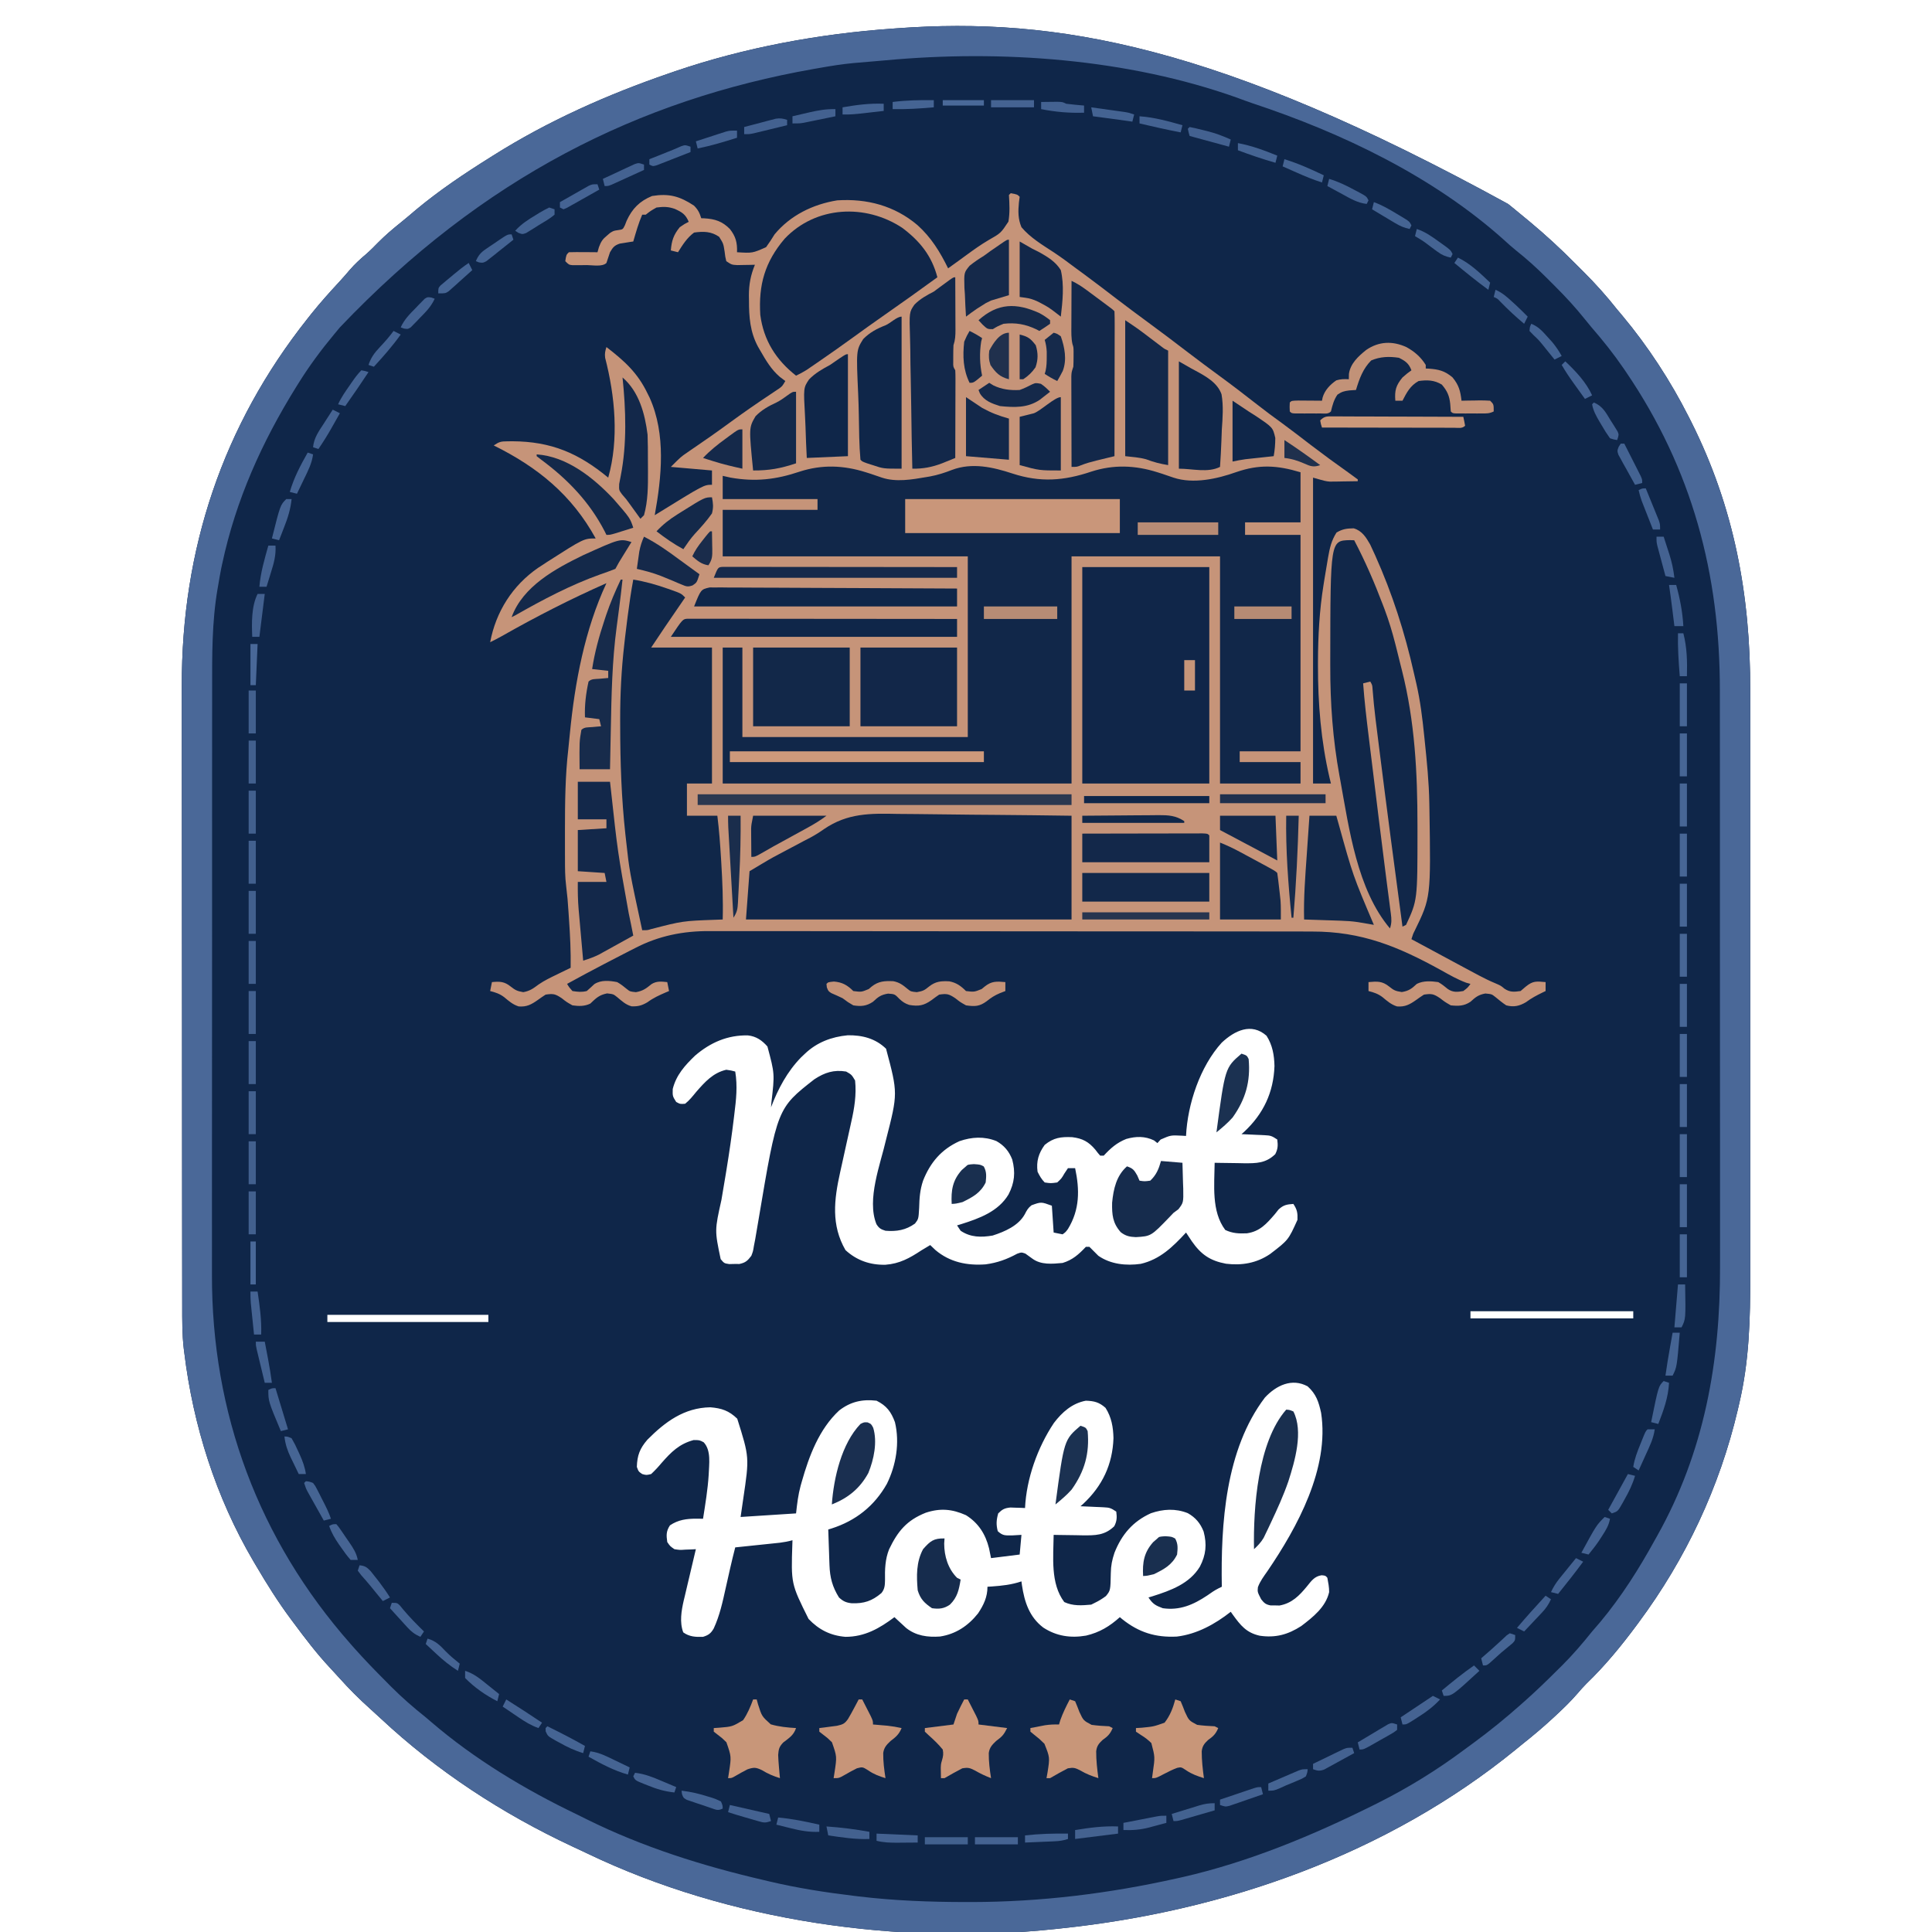 <?xml version="1.0" encoding="UTF-8"?>
<svg version="1.1" xmlns="http://www.w3.org/2000/svg" width="1080" height="1080">
<path d="M0 0 C0.9 0.721 1.8 1.441 2.727 2.184 C5.506 4.431 8.255 6.711 11 9 C11.508 9.422 12.015 9.845 12.538 10.28 C21.109 17.433 29.233 24.914 37.097 32.837 C38.822 34.573 40.558 36.297 42.295 38.021 C48.989 44.707 55.132 51.57 61 59 C61.952 60.14 62.908 61.276 63.871 62.406 C78.226 79.569 90.91 99.043 101 119 C101.444 119.875 101.888 120.751 102.345 121.653 C126.449 169.636 135.506 218.714 135.392 272.014 C135.385 276.805 135.396 281.596 135.404 286.387 C135.417 295.737 135.415 305.087 135.406 314.437 C135.399 322.046 135.398 329.654 135.401 337.263 C135.402 338.351 135.402 339.439 135.403 340.561 C135.404 342.773 135.405 344.985 135.406 347.197 C135.414 367.874 135.405 388.551 135.388 409.228 C135.375 426.918 135.377 444.608 135.391 462.298 C135.407 482.908 135.413 503.518 135.404 524.127 C135.403 526.331 135.402 528.534 135.401 530.737 C135.401 531.821 135.401 532.905 135.4 534.021 C135.397 541.609 135.402 549.196 135.409 556.783 C135.417 566.047 135.415 575.31 135.399 584.574 C135.391 589.288 135.388 594.002 135.398 598.716 C135.446 623.068 134.856 646.984 129.188 670.812 C128.929 671.932 128.67 673.051 128.404 674.204 C118.219 717.378 99.424 757.407 73 793 C72.603 793.537 72.207 794.074 71.798 794.627 C63.302 806.075 54.17 817.212 43.889 827.108 C42.076 828.924 40.417 830.802 38.758 832.758 C35.147 836.912 31.285 840.699 27.25 844.438 C26.548 845.091 25.845 845.745 25.121 846.419 C19.598 851.524 13.9 856.336 8 861 C6.862 861.928 5.725 862.858 4.59 863.789 C-67.35 922.544 -158.357 954.425 -250 964 C-251.628 964.178 -251.628 964.178 -253.29 964.359 C-340.17 973.495 -435.447 960.118 -514.477 922.206 C-517.317 920.848 -520.172 919.524 -523.027 918.199 C-562.153 899.908 -598.573 876.167 -630.172 846.641 C-632.104 844.836 -634.044 843.056 -636.016 841.297 C-642.152 835.805 -647.872 830.091 -653.359 823.949 C-655.035 822.078 -656.731 820.224 -658.453 818.395 C-665.942 810.411 -672.483 801.782 -679 793 C-679.454 792.393 -679.908 791.785 -680.376 791.159 C-687.57 781.5 -693.911 771.386 -700 761 C-700.675 759.86 -700.675 759.86 -701.363 758.697 C-722.311 723.05 -735.02 682.975 -740 642 C-740.088 641.322 -740.176 640.643 -740.267 639.944 C-741.198 631.953 -741.146 623.964 -741.14 615.932 C-741.143 614.308 -741.146 612.684 -741.149 611.059 C-741.157 606.615 -741.159 602.171 -741.16 597.727 C-741.162 592.925 -741.169 588.124 -741.176 583.323 C-741.19 572.83 -741.196 562.338 -741.2 551.845 C-741.203 545.284 -741.207 538.722 -741.212 532.161 C-741.224 513.966 -741.234 495.772 -741.238 477.578 C-741.238 476.414 -741.238 475.251 -741.238 474.052 C-741.238 472.886 -741.239 471.72 -741.239 470.518 C-741.239 468.155 -741.24 465.792 -741.24 463.429 C-741.24 462.257 -741.241 461.085 -741.241 459.878 C-741.245 440.916 -741.262 421.954 -741.286 402.993 C-741.309 383.489 -741.322 363.986 -741.323 344.483 C-741.324 333.547 -741.33 322.611 -741.348 311.675 C-741.363 302.356 -741.368 293.038 -741.36 283.719 C-741.356 278.975 -741.357 274.231 -741.371 269.486 C-741.585 193.309 -718.565 123.902 -671 64 C-669.892 62.6 -669.892 62.6 -668.762 61.172 C-663.923 55.155 -658.819 49.441 -653.566 43.789 C-651.425 41.462 -649.357 39.099 -647.312 36.688 C-644.477 33.414 -641.391 30.635 -638.09 27.84 C-635.844 25.862 -633.773 23.77 -631.688 21.625 C-627.641 17.53 -623.353 13.894 -618.859 10.301 C-616.004 8.003 -613.223 5.632 -610.438 3.25 C-597.428 -7.591 -583.34 -17.024 -569 -26 C-568.423 -26.365 -567.847 -26.73 -567.253 -27.105 C-536.477 -46.505 -503.339 -61.194 -469 -73 C-467.849 -73.398 -466.698 -73.796 -465.512 -74.207 C-426.578 -87.485 -385.013 -95.126 -344 -98 C-342.888 -98.085 -342.888 -98.085 -341.754 -98.171 C-252.502 -104.716 -162.087 -88.913 0 0 Z M-160.055 468.863 C-172.131 482.128 -179.152 503.188 -180 521 C-180.736 520.954 -181.472 520.907 -182.23 520.859 C-188.531 520.538 -188.531 520.538 -194.188 523 C-194.786 523.66 -195.384 524.32 -196 525 C-196.619 524.505 -197.238 524.01 -197.875 523.5 C-202.99 521.045 -208.002 521.15 -213.438 522.691 C-218.803 524.858 -222.088 527.802 -226 532 C-226.66 532 -227.32 532 -228 532 C-229.262 530.574 -229.262 530.574 -230.688 528.688 C-234.384 524.298 -237.844 522.373 -243.645 521.688 C-249.977 521.41 -254.047 521.956 -259 526 C-262.431 530.707 -263.773 535.148 -263 541 C-261.844 543.313 -260.826 545.174 -259 547 C-255.626 547.501 -255.626 547.501 -252 547 C-249.603 544.775 -249.603 544.775 -248 542 C-247.01 540.515 -247.01 540.515 -246 539 C-244.68 539 -243.36 539 -242 539 C-239.418 551.133 -239.388 562.18 -246 573 C-247.316 574.773 -247.316 574.773 -249 576 C-250.65 575.67 -252.3 575.34 -254 575 C-254.33 570.05 -254.66 565.1 -255 560 C-260.991 557.804 -260.991 557.804 -266.371 559.758 C-268.309 561.236 -269.019 562.589 -270.125 564.75 C-273.657 571.183 -281.319 574.492 -288.098 576.676 C-294.531 577.772 -300.455 577.743 -306 574 C-306.66 573.01 -307.32 572.02 -308 571 C-307.238 570.769 -306.476 570.539 -305.691 570.301 C-295.515 567.086 -284.99 563.274 -279.25 553.75 C-275.842 547.17 -275.271 541.359 -277.156 534.176 C-278.95 529.551 -281.681 526.309 -286.008 523.867 C-292.866 521.139 -299.726 521.527 -306.641 523.91 C-316.742 528.48 -322.952 535.798 -327 546 C-328.748 551.244 -329.044 555.659 -329.188 561.188 C-329.54 567.398 -329.54 567.398 -331.512 569.977 C-336.689 573.688 -341.791 574.489 -348 574 C-350.642 573.166 -351.601 572.632 -353.072 570.303 C-358.625 556.517 -350.784 536.677 -347.7 523.103 C-341.054 497.152 -341.054 497.152 -347.688 472.25 C-353.623 466.475 -360.994 464.615 -369.082 464.723 C-378.198 465.589 -386.363 468.678 -393 475 C-393.727 475.687 -394.454 476.374 -395.203 477.082 C-402.917 484.993 -408.099 494.709 -412 505 C-411.892 503.675 -411.892 503.675 -411.781 502.324 C-409.915 486.263 -409.915 486.263 -414 471 C-416.994 467.581 -420.29 465.288 -424.91 464.797 C-436.232 464.55 -445.915 468.768 -454.453 476.109 C-460.161 481.591 -464.991 486.964 -466.938 494.75 C-467.044 498.76 -467.044 498.76 -465 502 C-462.781 503.214 -462.781 503.214 -460 503 C-457.592 501.1 -455.754 498.737 -453.812 496.375 C-449.034 490.899 -444.392 485.679 -437 484 C-434.219 484.402 -434.219 484.402 -432 485 C-430.649 493.132 -431.48 500.68 -432.5 508.812 C-432.629 509.887 -432.629 509.887 -432.76 510.984 C-433.904 520.522 -435.283 530.011 -436.828 539.492 C-437.065 540.949 -437.065 540.949 -437.307 542.436 C-438.088 547.214 -438.887 551.988 -439.713 556.759 C-443.511 573.782 -443.511 573.782 -440.138 589.868 C-438.168 592.205 -438.168 592.205 -435.344 592.629 C-434.405 592.607 -433.467 592.585 -432.5 592.562 C-431.092 592.564 -431.092 592.564 -429.656 592.566 C-426.241 591.838 -425.094 590.769 -423 588 C-422.038 585.475 -422.038 585.475 -421.562 582.5 C-421.321 581.26 -421.08 580.02 -420.832 578.742 C-420.174 575.065 -419.562 571.38 -418.949 567.695 C-408.489 505.521 -408.489 505.521 -387.75 489.312 C-382.016 485.561 -376.894 483.866 -370 485 C-366.938 486.75 -366.938 486.75 -365 490 C-364.176 497.927 -365.393 505.502 -367.152 513.207 C-367.372 514.217 -367.592 515.226 -367.818 516.267 C-368.513 519.451 -369.224 522.632 -369.938 525.812 C-370.644 529.012 -371.346 532.212 -372.047 535.412 C-372.481 537.392 -372.919 539.371 -373.362 541.349 C-376.768 556.694 -378.458 570.823 -370.375 584.812 C-364.075 590.616 -356.5 593.212 -348 593 C-340.107 592.408 -334.509 589.299 -328 585 C-326.337 583.993 -324.672 582.991 -323 582 C-322.051 582.908 -321.103 583.815 -320.125 584.75 C-312.061 591.599 -302.397 593.544 -292.023 592.781 C-285.474 591.901 -280.18 589.973 -274.375 586.828 C-272 586 -272 586 -269.816 586.762 C-268.499 587.66 -267.209 588.599 -265.938 589.562 C-261.062 593.18 -254.779 592.528 -249 592 C-243.44 590.328 -239.958 587.191 -236 583 C-235.34 583 -234.68 583 -234 583 C-232.333 584.667 -230.667 586.333 -229 588 C-222.134 592.765 -213.479 593.65 -205.312 592.5 C-194.484 589.989 -187.371 582.936 -180 575 C-178.92 576.62 -177.842 578.24 -176.773 579.867 C-171.605 587.288 -166.575 590.765 -157.625 592.438 C-148.73 593.517 -140.482 592.083 -133 587 C-122.806 579.19 -122.806 579.19 -117.707 567.898 C-117.562 564.089 -117.861 562.209 -120 559 C-123.677 559.274 -125.529 559.563 -128.273 562.109 C-128.967 562.981 -129.66 563.852 -130.375 564.75 C-135.011 570.134 -138.728 574.381 -145.992 575.434 C-150.506 575.616 -153.947 575.494 -158.062 573.562 C-165.921 563.169 -164.127 548.288 -164 536 C-163.244 536.016 -162.488 536.031 -161.708 536.048 C-158.264 536.11 -154.82 536.149 -151.375 536.188 C-150.185 536.213 -148.995 536.238 -147.77 536.264 C-140.733 536.323 -135.437 536.323 -130.125 531.188 C-128.622 528.265 -128.578 526.238 -129 523 C-131.963 521.024 -132.68 520.736 -136.012 520.586 C-136.769 520.547 -137.526 520.509 -138.307 520.469 C-139.092 520.438 -139.878 520.407 -140.688 520.375 C-141.883 520.317 -141.883 520.317 -143.104 520.258 C-145.069 520.164 -147.034 520.081 -149 520 C-148.256 519.343 -148.256 519.343 -147.496 518.672 C-136.726 508.617 -131.071 496.623 -130.562 481.938 C-130.705 475.78 -131.651 470.261 -135 465 C-143.491 457.485 -152.875 462.148 -160.055 468.863 Z M-21 619 C-21 620.32 -21 621.64 -21 623 C9.03 623 39.06 623 70 623 C70 621.68 70 620.36 70 619 C39.97 619 9.94 619 -21 619 Z M-660 621 C-660 622.32 -660 623.64 -660 625 C-630.3 625 -600.6 625 -570 625 C-570 623.68 -570 622.36 -570 621 C-599.7 621 -629.4 621 -660 621 Z M-135.926 667.266 C-158.038 696.415 -160.586 737.876 -160 773 C-160.928 773.453 -160.928 773.453 -161.875 773.915 C-164.124 775.063 -166.069 776.411 -168.125 777.875 C-175.908 783.072 -183.499 786.376 -193 785 C-197.113 783.458 -198.558 782.663 -201 779 C-200.238 778.769 -199.476 778.539 -198.691 778.301 C-188.515 775.086 -177.99 771.274 -172.25 761.75 C-168.842 755.17 -168.271 749.359 -170.156 742.176 C-171.95 737.551 -174.681 734.309 -179.008 731.867 C-185.866 729.139 -192.726 729.527 -199.641 731.91 C-209.742 736.48 -215.952 743.798 -220 754 C-221.35 758.051 -221.986 761.132 -222.055 765.398 C-222.237 775.052 -222.237 775.052 -224.77 778.199 C-226.791 779.704 -228.732 780.91 -231 782 C-231.99 782.495 -231.99 782.495 -233 783 C-238.26 783.474 -243.223 783.834 -248.062 781.562 C-255.921 771.169 -254.127 756.288 -254 744 C-253.244 744.016 -252.488 744.031 -251.708 744.048 C-248.264 744.11 -244.82 744.149 -241.375 744.188 C-240.185 744.213 -238.995 744.238 -237.77 744.264 C-230.733 744.323 -225.437 744.323 -220.125 739.188 C-218.622 736.265 -218.578 734.238 -219 731 C-221.963 729.024 -222.68 728.736 -226.012 728.586 C-226.769 728.547 -227.526 728.509 -228.307 728.469 C-229.092 728.438 -229.878 728.407 -230.688 728.375 C-231.485 728.336 -232.282 728.298 -233.104 728.258 C-235.069 728.164 -237.034 728.081 -239 728 C-238.504 727.562 -238.007 727.123 -237.496 726.672 C-226.726 716.617 -221.071 704.623 -220.562 689.938 C-220.705 683.78 -221.651 678.261 -225 673 C-228.538 669.868 -231.246 669.158 -236 669 C-243.672 670.445 -249.275 675.41 -253.883 681.48 C-262.986 695.135 -269.216 712.531 -270 729 C-270.748 728.965 -271.495 728.93 -272.266 728.895 C-273.25 728.867 -274.235 728.84 -275.25 728.812 C-276.225 728.778 -277.199 728.743 -278.203 728.707 C-281.434 729.045 -282.719 729.719 -285 732 C-286.036 735.731 -286.208 738.184 -285.25 741.938 C-282.399 744.551 -281.109 744.303 -277.312 744.312 C-275.559 744.209 -273.806 744.106 -272 744 C-272.33 747.63 -272.66 751.26 -273 755 C-278.28 755.66 -283.56 756.32 -289 757 C-289.371 755.185 -289.743 753.37 -290.125 751.5 C-292.097 743.611 -296.009 737.39 -303 733 C-310.798 729.536 -317.404 728.96 -325.5 731.625 C-336.124 735.857 -341.112 741.905 -346 752.082 C-348.225 757.676 -348.39 763.368 -348.271 769.329 C-348.313 772.138 -348.454 774.349 -350.299 776.55 C-355.577 781.014 -360.065 782.452 -366.855 782.238 C-370.041 781.884 -371.623 781.173 -374 779 C-377.684 773.117 -379.079 767.829 -379.316 760.922 C-379.358 759.762 -379.4 758.602 -379.443 757.406 C-379.483 756.2 -379.522 754.993 -379.562 753.75 C-379.606 752.528 -379.649 751.306 -379.693 750.047 C-379.799 747.031 -379.901 744.016 -380 741 C-379.415 740.82 -378.83 740.641 -378.227 740.456 C-364.692 736.152 -354.255 727.912 -347.25 715.52 C-342.068 705.074 -339.971 692.446 -342.719 681.008 C-344.856 675.2 -347.362 671.819 -353 669 C-360.987 668.079 -367.464 669.515 -373.871 674.438 C-385.109 684.849 -390.732 699.903 -394.812 714.312 C-395.02 715.041 -395.227 715.769 -395.44 716.52 C-396.853 721.778 -397.385 726.468 -398 732 C-408.23 732.66 -418.46 733.32 -429 734 C-428.505 730.597 -428.01 727.194 -427.5 723.688 C-424.083 700.637 -424.083 700.637 -430.875 679.062 C-435.494 674.579 -439.647 673.187 -445.938 672.688 C-460.591 672.929 -471.187 680.832 -481.09 690.789 C-485.362 695.734 -486.796 699.559 -487 706 C-486.068 708.58 -486.068 708.58 -484 710 C-481.67 710.644 -481.67 710.644 -479 710 C-476.86 707.984 -475.054 706.056 -473.188 703.812 C-467.814 697.693 -463.302 693.147 -455.25 691 C-452 691 -452 691 -449.625 692.25 C-445.33 696.875 -446.65 704.499 -446.842 710.436 C-447.35 718.67 -448.73 726.855 -450 735 C-451.232 734.985 -452.465 734.969 -453.734 734.953 C-459.196 734.958 -463.846 735.546 -468.5 738.688 C-470.642 741.989 -470.551 744.146 -470 748 C-468.428 750.322 -468.428 750.322 -466 752 C-462.956 752.482 -462.956 752.482 -459.75 752.25 C-458.672 752.214 -457.595 752.178 -456.484 752.141 C-455.665 752.094 -454.845 752.048 -454 752 C-454.242 753.013 -454.485 754.026 -454.734 755.07 C-455.639 758.864 -456.53 762.661 -457.418 766.459 C-457.802 768.096 -458.19 769.732 -458.582 771.367 C-459.148 773.731 -459.7 776.098 -460.25 778.465 C-460.425 779.184 -460.6 779.903 -460.78 780.644 C-462.106 786.439 -463.196 792.812 -461.062 798.5 C-457.674 800.964 -454.116 801.152 -450 801 C-446.954 800.052 -445.649 799.113 -444.039 796.353 C-440.705 789.17 -439.072 781.63 -437.375 773.938 C-437.074 772.601 -436.772 771.264 -436.469 769.928 C-435.895 767.395 -435.325 764.862 -434.757 762.328 C-433.894 758.536 -432.969 754.766 -432 751 C-431.173 750.914 -430.345 750.829 -429.493 750.74 C-426.414 750.42 -423.335 750.098 -420.257 749.773 C-418.273 749.565 -416.289 749.36 -414.305 749.154 C-413.054 749.022 -411.804 748.89 -410.516 748.754 C-409.364 748.633 -408.211 748.513 -407.024 748.389 C-404.596 748.077 -402.349 747.668 -400 747 C-400.021 747.629 -400.042 748.257 -400.063 748.905 C-400.808 771.318 -400.808 771.318 -391 791 C-385.248 797.042 -378.751 800.317 -370.391 801 C-359.611 801 -351.377 796.282 -343 790 C-342.112 790.831 -342.112 790.831 -341.207 791.68 C-340.417 792.404 -339.627 793.129 -338.812 793.875 C-338.035 794.594 -337.258 795.314 -336.457 796.055 C-330.895 800.458 -324.44 801.314 -317.512 800.824 C-308.706 799.468 -301.81 794.855 -296.285 787.93 C-293.112 783.165 -291 778.753 -291 773 C-290.215 772.951 -289.43 772.902 -288.621 772.852 C-282.81 772.438 -277.521 771.882 -272 770 C-271.87 771.017 -271.87 771.017 -271.738 772.055 C-270.315 781.481 -267.636 789.861 -259.809 795.82 C-252.409 800.647 -244.484 801.794 -235.875 800.312 C-228.332 798.539 -222.716 795.144 -217 790 C-216.308 790.58 -216.308 790.58 -215.602 791.172 C-206.339 798.567 -196.956 801.463 -185.129 800.852 C-173.929 799.513 -163.783 793.901 -155 787 C-154.437 787.797 -154.437 787.797 -153.863 788.609 C-149.515 794.612 -146.293 798.694 -138.812 800.375 C-130.009 801.673 -123.04 799.773 -115.598 794.973 C-109.007 789.967 -101.907 784.353 -100 776 C-99.986 773.181 -100.478 770.799 -101 768 C-102.035 766.777 -102.035 766.777 -104.227 766.578 C-108.253 767.191 -109.927 769.743 -112.375 772.75 C-116.673 777.972 -120.798 782.246 -127.766 783.496 C-128.995 783.467 -128.995 783.467 -130.25 783.438 C-131.08 783.436 -131.91 783.435 -132.766 783.434 C-135.461 782.91 -136.32 782.131 -138 780 C-140.093 775.919 -140.093 775.919 -139.824 773.254 C-138.613 769.942 -136.573 767.241 -134.562 764.375 C-117.716 739.661 -99.736 706.733 -104.496 675.773 C-105.852 669.601 -107.27 665.279 -112 661 C-120.799 656.16 -129.628 660.486 -135.926 667.266 Z " fill="#0F2649" transform="translate(843,114)"/>
<path d="M0 0 C3.692 0.692 3.692 0.692 5 2 C4.861 3.074 4.722 4.148 4.578 5.254 C4.096 10.101 4.076 14.451 6 19 C10.935 24.889 17.775 28.939 24.147 33.111 C28.384 35.917 32.432 38.957 36.5 42 C38.062 43.147 39.624 44.292 41.188 45.438 C47.238 49.895 53.197 54.472 59.164 59.039 C64.899 63.421 70.678 67.735 76.5 72 C84.125 77.585 91.653 83.289 99.157 89.035 C104.954 93.464 110.799 97.818 116.688 102.125 C123.828 107.349 130.836 112.722 137.8 118.177 C142.418 121.788 147.094 125.286 151.859 128.699 C157.233 132.636 162.495 136.719 167.781 140.771 C174.649 146.016 181.611 151.112 188.666 156.102 C190.46 157.379 192.233 158.686 194 160 C194 160.33 194 160.66 194 161 C191.146 161.054 188.292 161.094 185.438 161.125 C184.638 161.142 183.838 161.159 183.014 161.176 C182.224 161.182 181.435 161.189 180.621 161.195 C179.545 161.211 179.545 161.211 178.447 161.227 C176 161 176 161 169 159 C169 215.43 169 271.86 169 330 C172.3 330 175.6 330 179 330 C178.746 328.953 178.492 327.907 178.23 326.828 C173.424 306.142 171.723 285.372 171.75 264.188 C171.751 263.438 171.751 262.689 171.752 261.918 C171.796 247.45 172.575 233.178 174.875 218.875 C175.054 217.751 175.234 216.628 175.418 215.47 C175.931 212.311 176.46 209.155 177 206 C177.132 205.221 177.263 204.442 177.399 203.639 C178.314 198.415 179.247 194.174 182.125 189.688 C185.519 187.695 187.846 187.404 191.719 187.336 C196.376 188.692 198.608 192.314 200.922 196.363 C201.546 197.673 202.154 198.99 202.75 200.312 C203.25 201.401 203.25 201.401 203.761 202.511 C213.262 223.648 220.311 245.622 225.373 268.205 C225.816 270.181 226.274 272.154 226.741 274.125 C228.945 283.76 230.123 293.372 231.125 303.188 C231.211 304.008 231.296 304.828 231.384 305.674 C232.61 317.437 233.806 329.167 234 341 C234.02 342.103 234.041 343.207 234.062 344.343 C234.848 393.747 234.848 393.747 225.867 412.195 C224.877 414.158 224.877 414.158 224 417 C232.663 421.674 241.329 426.341 250 431 C251.38 431.742 251.38 431.742 252.787 432.498 C255.085 433.731 257.386 434.96 259.688 436.188 C260.338 436.537 260.988 436.886 261.658 437.246 C264.668 438.845 267.688 440.321 270.832 441.633 C274 443 274 443 276 444.688 C279.136 446.745 281.339 446.505 285 446 C286.454 444.762 286.454 444.762 287.938 443.5 C292.003 440.182 293.904 440.561 299 441 C299 442.65 299 444.3 299 446 C298.492 446.242 297.984 446.485 297.461 446.734 C294.058 448.391 291.043 449.968 288 452.25 C284.256 454.434 281.175 455.085 277 454 C274.852 452.579 272.929 450.993 270.945 449.352 C268.877 447.71 268.877 447.71 265.312 447.375 C261.452 448.103 259.861 449.371 257 452 C253.387 454.409 250.282 454.443 246 454 C242.75 452.125 242.75 452.125 240 450 C236.375 447.583 235.285 447.365 231 448 C229.509 448.95 228.052 449.956 226.625 451 C222.994 453.555 220.454 454.94 215.973 454.602 C212.745 453.617 210.457 451.612 207.898 449.469 C205.45 447.575 202.983 446.746 200 446 C200 444.35 200 442.7 200 441 C204.883 440.572 207.674 440.363 211.562 443.5 C214.234 445.636 215.034 446.005 218.625 446.562 C222.535 445.911 224.151 444.686 227 442 C230.727 440.136 234.942 440.426 239 441 C240.984 442.126 242.59 443.42 244.344 444.871 C247.249 446.851 249.652 446.569 253 446 C255.441 444.146 255.441 444.146 257 442 C256.224 441.786 255.448 441.572 254.648 441.352 C249.686 439.513 245.236 436.955 240.625 434.375 C216.639 421.151 196.26 412.666 168.416 412.733 C166.905 412.729 165.395 412.724 163.884 412.719 C159.778 412.707 155.672 412.707 151.565 412.709 C147.12 412.71 142.674 412.699 138.228 412.689 C129.535 412.673 120.843 412.667 112.15 412.666 C105.08 412.665 98.01 412.661 90.94 412.654 C70.861 412.637 50.783 412.628 30.704 412.629 C29.623 412.629 28.543 412.629 27.43 412.629 C26.349 412.629 25.267 412.63 24.153 412.63 C6.621 412.63 -10.91 412.611 -28.441 412.583 C-46.476 412.554 -64.51 412.541 -82.544 412.542 C-92.656 412.543 -102.768 412.538 -112.879 412.516 C-121.487 412.498 -130.094 412.493 -138.701 412.507 C-143.086 412.513 -147.471 412.514 -151.856 412.496 C-155.882 412.48 -159.907 412.484 -163.933 412.501 C-165.377 412.504 -166.822 412.5 -168.267 412.489 C-183.057 412.382 -196.832 415.132 -210 422 C-211.582 422.798 -211.582 422.798 -213.195 423.613 C-216.643 425.365 -220.073 427.147 -223.5 428.938 C-225.219 429.83 -225.219 429.83 -226.973 430.74 C-234.027 434.412 -241.034 438.162 -248 442 C-246.75 444.044 -246.75 444.044 -245 446 C-241.844 446.466 -240.011 446.701 -237 446 C-235.57 444.729 -234.141 443.455 -232.758 442.133 C-228.943 439.674 -224.3 440.184 -220 441 C-217.994 442.125 -216.373 443.398 -214.609 444.867 C-212.838 446.283 -212.838 446.283 -209.5 446.625 C-205.517 445.914 -203.847 444.584 -200.777 442.113 C-197.922 440.325 -195.249 440.668 -192 441 C-191.67 442.65 -191.34 444.3 -191 446 C-191.58 446.242 -192.16 446.485 -192.758 446.734 C-196.503 448.341 -199.76 449.824 -203.062 452.25 C-206.12 454.071 -208.352 454.689 -211.926 454.539 C-215.257 453.673 -217.442 451.511 -220.059 449.355 C-222.116 447.722 -222.116 447.722 -225.625 447.312 C-230.077 448.219 -231.735 449.887 -235 453 C-238.21 454.605 -241.518 454.486 -245 454 C-248.312 452.125 -248.312 452.125 -251 450 C-254.625 447.583 -255.715 447.365 -260 448 C-261.491 448.95 -262.948 449.956 -264.375 451 C-268.006 453.555 -270.546 454.94 -275.027 454.602 C-278.255 453.617 -280.543 451.612 -283.102 449.469 C-285.55 447.575 -288.017 446.746 -291 446 C-290.67 444.35 -290.34 442.7 -290 441 C-285.516 440.542 -282.978 440.7 -279.5 443.5 C-276.882 445.545 -275.94 446.011 -272.5 446.625 C-268.757 445.957 -266.963 444.587 -263.966 442.363 C-260.691 440.092 -257.145 438.415 -253.562 436.688 C-252.465 436.149 -252.465 436.149 -251.346 435.6 C-249.567 434.727 -247.784 433.863 -246 433 C-245.856 423.876 -246.299 414.85 -246.938 405.75 C-247.068 403.785 -247.068 403.785 -247.201 401.781 C-247.692 394.496 -247.692 394.496 -248.523 387.245 C-249.169 382.222 -249.162 377.218 -249.168 372.16 C-249.172 371.129 -249.176 370.098 -249.181 369.035 C-249.19 365.711 -249.19 362.387 -249.188 359.062 C-249.187 357.93 -249.187 356.798 -249.187 355.632 C-249.17 340.602 -249.042 325.699 -247.312 310.752 C-246.973 307.759 -246.69 304.764 -246.41 301.766 C-243.627 273.408 -238.129 243.99 -226 218 C-246.145 226.904 -265.347 236.734 -284.505 247.615 C-286.646 248.803 -288.799 249.927 -291 251 C-287.773 233.945 -278.546 219.341 -264.199 209.418 C-263.473 208.95 -262.748 208.482 -262 208 C-261.058 207.377 -260.115 206.755 -259.145 206.113 C-238.638 193 -238.638 193 -232 193 C-245.421 168.59 -264.419 153.185 -289 141 C-285.823 138.882 -284.966 138.737 -281.316 138.699 C-280.395 138.69 -279.473 138.68 -278.523 138.67 C-256.85 138.797 -241.579 145.312 -225 159 C-218.933 137.564 -221.198 113.362 -226.717 92.034 C-227.035 89.748 -226.693 88.184 -226 86 C-215.893 93.83 -208.588 100.353 -203 112 C-202.618 112.77 -202.237 113.539 -201.844 114.332 C-192.648 134.779 -195.145 158.639 -199 180 C-198.512 179.698 -198.025 179.396 -197.522 179.085 C-171.487 163 -171.487 163 -167 163 C-167 160.36 -167 157.72 -167 155 C-174.59 154.34 -182.18 153.68 -190 153 C-184.379 147.379 -184.379 147.379 -180.77 144.906 C-179.579 144.083 -179.579 144.083 -178.365 143.244 C-177.523 142.668 -176.68 142.093 -175.812 141.5 C-174.007 140.253 -172.202 139.004 -170.398 137.754 C-169.492 137.126 -168.585 136.499 -167.651 135.852 C-163.709 133.098 -159.823 130.271 -155.938 127.438 C-148.744 122.194 -141.43 117.15 -134.015 112.224 C-133.257 111.715 -132.5 111.205 -131.719 110.68 C-131.048 110.234 -130.377 109.787 -129.686 109.328 C-127.726 107.926 -127.726 107.926 -126 105 C-127.011 104.237 -128.021 103.474 -129.062 102.688 C-133.882 98.561 -136.867 93.455 -140 88 C-140.415 87.283 -140.83 86.567 -141.258 85.828 C-145.688 77.623 -146.344 69.19 -146.312 60 C-146.337 58.6 -146.337 58.6 -146.361 57.172 C-146.366 50.919 -145.362 45.79 -143 40 C-144.355 40.035 -144.355 40.035 -145.738 40.07 C-146.918 40.088 -148.097 40.106 -149.312 40.125 C-151.07 40.16 -151.07 40.16 -152.863 40.195 C-156 40 -156 40 -159 38 C-159.59 35.539 -159.59 35.539 -159.938 32.625 C-160.626 28.168 -160.626 28.168 -163 24.375 C-167.44 21.323 -171.727 21.267 -177 22 C-180.984 24.944 -183.392 28.846 -186 33 C-187.98 32.505 -187.98 32.505 -190 32 C-189.565 26.565 -188.468 23.238 -185 19 C-182.25 17.125 -182.25 17.125 -180 16 C-181.743 11.809 -183.758 10.602 -187.781 8.766 C-191.514 7.477 -194.047 7.49 -198 8 C-201.328 9.884 -201.328 9.884 -204 12 C-204.66 12 -205.32 12 -206 12 C-208.107 16.862 -209.521 21.922 -211 27 C-212.031 27.147 -212.031 27.147 -213.082 27.297 C-214.434 27.521 -214.434 27.521 -215.812 27.75 C-216.706 27.889 -217.599 28.028 -218.52 28.172 C-221.563 29.188 -222.394 30.267 -224 33 C-224.702 34.988 -225.374 36.987 -226 39 C-228.3 41.3 -233.848 40.185 -236.938 40.188 C-237.87 40.2 -238.803 40.212 -239.764 40.225 C-240.655 40.227 -241.546 40.228 -242.465 40.23 C-243.286 40.235 -244.107 40.239 -244.953 40.243 C-247 40 -247 40 -249 38 C-248.464 34.464 -248.464 34.464 -247 33 C-244.303 32.927 -241.633 32.908 -238.938 32.938 C-237.8 32.944 -237.8 32.944 -236.639 32.951 C-234.759 32.963 -232.88 32.981 -231 33 C-230.738 32.078 -230.477 31.157 -230.207 30.207 C-229.016 27.043 -228.238 25.785 -225.688 23.688 C-225.114 23.196 -224.54 22.705 -223.949 22.199 C-222 21 -222 21 -219.414 20.621 C-216.833 20.25 -216.833 20.25 -215.699 17.961 C-215.365 17.108 -215.031 16.254 -214.688 15.375 C-211.597 8.612 -207.401 4.397 -200.5 1.562 C-190.996 0.035 -185.051 1.668 -177.062 6.938 C-174.821 9.179 -173.92 10.989 -173 14 C-172.432 14.014 -171.863 14.028 -171.277 14.043 C-165.279 14.413 -161.281 15.686 -157 20 C-153.688 24.204 -152.813 27.681 -153 33 C-144.347 33.533 -144.347 33.533 -136.758 30.176 C-135.043 27.849 -133.52 25.458 -132 23 C-123.152 12.338 -110.551 6.193 -97 4 C-80.419 2.924 -64.937 6.978 -52.103 17.863 C-44.424 24.778 -39.528 32.796 -35 42 C-33.863 41.181 -32.727 40.362 -31.59 39.543 C-30.854 39.013 -30.118 38.484 -29.359 37.938 C-27.731 36.761 -26.108 35.577 -24.49 34.386 C-20.577 31.514 -16.682 28.754 -12.5 26.285 C-5.539 22.327 -5.539 22.327 -1.287 15.884 C-0.422 10.884 -0.69 6.04 -1 1 C-0.67 0.67 -0.34 0.34 0 0 Z " fill="#C69479" transform="translate(565,108)"/>
<path d="M0 0 C0.9 0.721 1.8 1.441 2.727 2.184 C5.506 4.431 8.255 6.711 11 9 C11.508 9.422 12.015 9.845 12.538 10.28 C21.109 17.433 29.233 24.914 37.097 32.837 C38.822 34.573 40.558 36.297 42.295 38.021 C48.989 44.707 55.132 51.57 61 59 C61.952 60.14 62.908 61.276 63.871 62.406 C78.226 79.569 90.91 99.043 101 119 C101.444 119.875 101.888 120.751 102.345 121.653 C126.449 169.636 135.506 218.714 135.392 272.014 C135.385 276.805 135.396 281.596 135.404 286.387 C135.417 295.737 135.415 305.087 135.406 314.437 C135.399 322.046 135.398 329.654 135.401 337.263 C135.402 338.351 135.402 339.439 135.403 340.561 C135.404 342.773 135.405 344.985 135.406 347.197 C135.414 367.874 135.405 388.551 135.388 409.228 C135.375 426.918 135.377 444.608 135.391 462.298 C135.407 482.908 135.413 503.518 135.404 524.127 C135.403 526.331 135.402 528.534 135.401 530.737 C135.401 531.821 135.401 532.905 135.4 534.021 C135.397 541.609 135.402 549.196 135.409 556.783 C135.417 566.047 135.415 575.31 135.399 584.574 C135.391 589.288 135.388 594.002 135.398 598.716 C135.446 623.068 134.856 646.984 129.188 670.812 C128.929 671.932 128.67 673.051 128.404 674.204 C118.219 717.378 99.424 757.407 73 793 C72.603 793.537 72.207 794.074 71.798 794.627 C63.302 806.075 54.17 817.212 43.889 827.108 C42.076 828.924 40.417 830.802 38.758 832.758 C35.147 836.912 31.285 840.699 27.25 844.438 C26.548 845.091 25.845 845.745 25.121 846.419 C19.598 851.524 13.9 856.336 8 861 C6.862 861.928 5.725 862.858 4.59 863.789 C-67.35 922.544 -158.357 954.425 -250 964 C-251.628 964.178 -251.628 964.178 -253.29 964.359 C-340.17 973.495 -435.447 960.118 -514.477 922.206 C-517.317 920.848 -520.172 919.524 -523.027 918.199 C-562.153 899.908 -598.573 876.167 -630.172 846.641 C-632.104 844.836 -634.044 843.056 -636.016 841.297 C-642.152 835.805 -647.872 830.091 -653.359 823.949 C-655.035 822.078 -656.731 820.224 -658.453 818.395 C-665.942 810.411 -672.483 801.782 -679 793 C-679.454 792.393 -679.908 791.785 -680.376 791.159 C-687.57 781.5 -693.911 771.386 -700 761 C-700.675 759.86 -700.675 759.86 -701.363 758.697 C-722.311 723.05 -735.02 682.975 -740 642 C-740.088 641.322 -740.176 640.643 -740.267 639.944 C-741.198 631.953 -741.146 623.964 -741.14 615.932 C-741.143 614.308 -741.146 612.684 -741.149 611.059 C-741.157 606.615 -741.159 602.171 -741.16 597.727 C-741.162 592.925 -741.169 588.124 -741.176 583.323 C-741.19 572.83 -741.196 562.338 -741.2 551.845 C-741.203 545.284 -741.207 538.722 -741.212 532.161 C-741.224 513.966 -741.234 495.772 -741.238 477.578 C-741.238 476.414 -741.238 475.251 -741.238 474.052 C-741.238 472.886 -741.239 471.72 -741.239 470.518 C-741.239 468.155 -741.24 465.792 -741.24 463.429 C-741.24 462.257 -741.241 461.085 -741.241 459.878 C-741.245 440.916 -741.262 421.954 -741.286 402.993 C-741.309 383.489 -741.322 363.986 -741.323 344.483 C-741.324 333.547 -741.33 322.611 -741.348 311.675 C-741.363 302.356 -741.368 293.038 -741.36 283.719 C-741.356 278.975 -741.357 274.231 -741.371 269.486 C-741.585 193.309 -718.565 123.902 -671 64 C-669.892 62.6 -669.892 62.6 -668.762 61.172 C-663.923 55.155 -658.819 49.441 -653.566 43.789 C-651.425 41.462 -649.357 39.099 -647.312 36.688 C-644.477 33.414 -641.391 30.635 -638.09 27.84 C-635.844 25.862 -633.773 23.77 -631.688 21.625 C-627.641 17.53 -623.353 13.894 -618.859 10.301 C-616.004 8.003 -613.223 5.632 -610.438 3.25 C-597.428 -7.591 -583.34 -17.024 -569 -26 C-568.423 -26.365 -567.847 -26.73 -567.253 -27.105 C-536.477 -46.505 -503.339 -61.194 -469 -73 C-467.849 -73.398 -466.698 -73.796 -465.512 -74.207 C-426.578 -87.485 -385.013 -95.126 -344 -98 C-342.888 -98.085 -342.888 -98.085 -341.754 -98.171 C-252.502 -104.716 -162.087 -88.913 0 0 Z M-347.941 -80.282 C-351.002 -80 -354.065 -79.743 -357.129 -79.492 C-359.065 -79.329 -361.001 -79.165 -362.938 -79 C-363.783 -78.929 -364.628 -78.859 -365.5 -78.786 C-372.063 -78.192 -378.513 -77.149 -385 -76 C-386.037 -75.819 -387.075 -75.637 -388.144 -75.451 C-485.431 -58.284 -573.132 -14.924 -653 69 C-654.021 70.236 -655.046 71.469 -656.074 72.699 C-663.352 81.436 -669.978 90.355 -676 100 C-676.468 100.747 -676.935 101.495 -677.417 102.265 C-696.575 133.092 -711.118 165.387 -718.75 201 C-718.937 201.863 -719.123 202.726 -719.316 203.615 C-719.944 206.735 -720.473 209.862 -721 213 C-721.121 213.685 -721.242 214.371 -721.367 215.077 C-724.599 233.912 -724.439 252.697 -724.407 271.738 C-724.402 276.524 -724.415 281.31 -724.425 286.096 C-724.442 295.443 -724.443 304.789 -724.438 314.135 C-724.434 321.742 -724.435 329.349 -724.44 336.956 C-724.441 338.044 -724.442 339.132 -724.443 340.252 C-724.444 342.463 -724.446 344.674 -724.447 346.885 C-724.461 367.561 -724.456 388.237 -724.444 408.914 C-724.434 427.769 -724.447 446.624 -724.471 465.48 C-724.495 484.908 -724.505 504.336 -724.498 523.764 C-724.495 534.644 -724.497 545.525 -724.515 556.405 C-724.529 565.668 -724.53 574.931 -724.513 584.194 C-724.504 588.906 -724.502 593.619 -724.517 598.331 C-724.754 675.829 -698.439 746.711 -647 805 C-646.356 805.732 -645.712 806.464 -645.048 807.218 C-639.276 813.707 -633.263 819.92 -627.125 826.062 C-626.208 826.991 -625.292 827.92 -624.348 828.877 C-618.211 835.027 -611.79 840.587 -605 846 C-603.961 846.875 -602.926 847.755 -601.898 848.645 C-577.829 869.323 -549.544 886.337 -520.996 900.035 C-518.947 901.026 -516.913 902.044 -514.879 903.066 C-483.566 918.59 -449.958 929.118 -416 937 C-414.883 937.266 -413.765 937.531 -412.614 937.805 C-396.992 941.477 -381.357 943.908 -365.438 945.812 C-364.567 945.918 -363.697 946.023 -362.8 946.132 C-342.892 948.509 -323.04 949.238 -303 949.25 C-302.008 949.251 -301.016 949.251 -299.994 949.252 C-261.194 949.211 -222.862 944.482 -185 936 C-184.114 935.804 -183.229 935.608 -182.316 935.406 C-145.036 926.948 -109.097 911.998 -75 895 C-74.205 894.605 -73.41 894.209 -72.591 893.802 C-55.837 885.393 -39.769 875.482 -24.732 864.288 C-22.856 862.893 -20.969 861.515 -19.082 860.137 C-10.032 853.485 -1.395 846.46 7 839 C7.748 838.34 8.496 837.679 9.266 836.999 C15.561 831.397 21.603 825.58 27.562 819.625 C28.444 818.756 29.325 817.887 30.232 816.992 C36.262 810.976 41.685 804.649 47 798 C48.56 796.185 50.121 794.372 51.688 792.562 C63.422 778.459 73.17 763.045 82 747 C82.422 746.25 82.845 745.499 83.28 744.726 C109.722 697.683 118.686 647.095 118.508 593.858 C118.497 589.136 118.509 584.414 118.518 579.692 C118.532 570.487 118.525 561.281 118.509 552.076 C118.492 541.319 118.496 530.562 118.5 519.805 C118.505 500.592 118.491 481.379 118.467 462.167 C118.443 443.592 118.436 425.017 118.446 406.442 C118.457 386.132 118.459 365.822 118.445 345.512 C118.443 343.34 118.442 341.169 118.44 338.997 C118.44 337.929 118.439 336.86 118.438 335.76 C118.433 328.29 118.435 320.82 118.439 313.349 C118.444 304.228 118.438 295.108 118.419 285.987 C118.409 281.347 118.403 276.708 118.411 272.069 C118.511 206.907 102.928 148.299 66 94 C65.368 93.068 65.368 93.068 64.723 92.118 C59.131 83.939 53.068 76.331 46.568 68.855 C45.376 67.444 44.21 66.01 43.057 64.566 C37.76 57.939 32.116 51.803 26.099 45.838 C24.626 44.376 23.164 42.903 21.703 41.43 C16.203 35.922 10.51 30.785 4.406 25.941 C2.124 24.1 -0.038 22.181 -2.188 20.188 C-41.856 -15.387 -92.828 -39.714 -142.95 -56.308 C-145.801 -57.271 -148.617 -58.326 -151.438 -59.375 C-212.627 -81.21 -283.463 -86.272 -347.941 -80.282 Z " fill="#4A6898" transform="translate(843,114)"/>
<path d="M0 0 C1.305 0.412 1.305 0.412 2.637 0.832 C4.768 1.529 6.885 2.255 9 3 C16.872 5.624 25.782 4.079 33.812 2.688 C34.505 2.57 35.197 2.452 35.911 2.331 C40.216 1.528 44.125 0.27 48.199 -1.326 C59.487 -5.548 71.023 -2.885 81.992 0.711 C97.528 5.788 110.723 4.79 126.048 -0.367 C138.484 -4.398 150.553 -3.935 163 0 C164.305 0.412 164.305 0.412 165.637 0.832 C167.768 1.529 169.885 2.255 172 3 C183.062 6.687 196.466 3.681 207.062 -0.09 C219.912 -4.515 229.859 -3.942 243 0 C243 9.24 243 18.48 243 28 C232.77 28 222.54 28 212 28 C212 30.31 212 32.62 212 35 C222.23 35 232.46 35 243 35 C243 74.93 243 114.86 243 156 C231.78 156 220.56 156 209 156 C209 157.98 209 159.96 209 162 C220.22 162 231.44 162 243 162 C243 165.96 243 169.92 243 174 C228.15 174 213.3 174 198 174 C198 132.09 198 90.18 198 47 C170.61 47 143.22 47 115 47 C115 88.91 115 130.82 115 174 C50.65 174 -13.7 174 -80 174 C-80 148.92 -80 123.84 -80 98 C-76.37 98 -72.74 98 -69 98 C-69 114.5 -69 131 -69 148 C-27.42 148 14.16 148 57 148 C57 114.67 57 81.34 57 47 C11.79 47 -33.42 47 -80 47 C-80 38.42 -80 29.84 -80 21 C-62.51 21 -45.02 21 -27 21 C-27 19.02 -27 17.04 -27 15 C-44.49 15 -61.98 15 -80 15 C-80 10.71 -80 6.42 -80 2 C-77.803 2.495 -77.803 2.495 -75.562 3 C-61.676 5.436 -50.172 4.082 -36.952 -0.367 C-24.516 -4.398 -12.447 -3.935 0 0 Z " fill="#112749" transform="translate(484,264)"/>
<path d="M0 0 C3.427 0.063 6.854 0.068 10.282 0.08 C16.742 0.111 23.2 0.193 29.659 0.294 C37.751 0.417 45.844 0.471 53.936 0.526 C68.338 0.622 82.735 0.823 97.136 1.014 C97.136 20.154 97.136 39.294 97.136 59.014 C37.076 59.014 -22.984 59.014 -84.864 59.014 C-84.204 50.104 -83.544 41.194 -82.864 32.014 C-71.627 25.272 -71.627 25.272 -66.396 22.498 C-65.246 21.886 -64.096 21.274 -62.911 20.643 C-61.729 20.016 -60.547 19.39 -59.364 18.764 C-57.041 17.531 -54.718 16.297 -52.396 15.061 C-51.238 14.462 -50.081 13.862 -48.889 13.245 C-46.191 11.804 -43.699 10.238 -41.207 8.466 C-28.068 -0.476 -15.49 -0.336 0 0 Z " fill="#102649" transform="translate(501.864,454.986)"/>
<path d="M0 0 C23.43 0 46.86 0 71 0 C71 39.93 71 79.86 71 121 C47.57 121 24.14 121 0 121 C0 81.07 0 41.14 0 0 Z " fill="#102649" transform="translate(605,317)"/>
<path d="M0 0 C6.595 1.047 12.714 2.797 19 5 C19.754 5.261 20.508 5.522 21.285 5.792 C26.748 7.748 26.748 7.748 29 10 C28.638 10.528 28.275 11.057 27.902 11.601 C26.226 14.046 24.55 16.492 22.875 18.938 C22.305 19.768 21.735 20.599 21.148 21.455 C20.581 22.283 20.014 23.112 19.43 23.965 C18.66 25.088 18.66 25.088 17.875 26.234 C15.227 30.141 12.618 34.073 10 38 C21.22 38 32.44 38 44 38 C44 63.08 44 88.16 44 114 C39.38 114 34.76 114 30 114 C30 119.94 30 125.88 30 132 C35.61 132 41.22 132 47 132 C47.998 139.981 48.581 147.918 49.062 155.938 C49.107 156.671 49.152 157.405 49.198 158.162 C49.841 168.782 50.292 179.358 50 190 C48.061 190.073 48.061 190.073 46.082 190.148 C27.609 190.815 27.609 190.815 9.805 195.414 C8 196 8 196 5 196 C-2.164 162.842 -2.164 162.842 -4 146 C-4.135 144.792 -4.271 143.584 -4.41 142.339 C-6.606 122.239 -7.292 102.215 -7.312 82 C-7.316 80.91 -7.319 79.819 -7.323 78.696 C-7.349 64.346 -6.654 50.254 -5 36 C-4.864 34.782 -4.728 33.563 -4.587 32.308 C-4.245 29.348 -3.88 26.393 -3.5 23.438 C-3.373 22.436 -3.247 21.434 -3.116 20.402 C-2.238 13.572 -1.262 6.772 0 0 Z " fill="#102749" transform="translate(354,324)"/>
<path d="M0 0 C1.207 0.031 1.207 0.031 2.438 0.062 C8.583 11.765 13.759 23.702 18.438 36.062 C18.774 36.945 19.111 37.828 19.457 38.737 C21.804 45.017 23.723 51.317 25.375 57.812 C25.629 58.81 25.883 59.807 26.144 60.835 C26.918 63.909 27.678 66.986 28.438 70.062 C28.666 70.96 28.895 71.857 29.13 72.781 C36.354 101.359 37.808 129.955 37.812 159.312 C37.814 160.57 37.816 161.827 37.818 163.122 C37.812 201.293 37.812 201.293 31.438 215.062 C30.777 215.393 30.117 215.722 29.438 216.062 C25.005 182.888 20.593 149.711 16.438 116.5 C16.29 115.328 16.143 114.156 15.991 112.949 C15.575 109.631 15.162 106.314 14.75 102.996 C14.631 102.044 14.511 101.091 14.388 100.11 C13.697 94.507 13.142 88.909 12.708 83.28 C12.559 81.026 12.559 81.026 11.438 79.062 C9.457 79.558 9.457 79.558 7.438 80.062 C8.155 90.006 9.328 99.875 10.547 109.766 C10.758 111.491 10.969 113.217 11.179 114.942 C11.734 119.484 12.292 124.026 12.85 128.567 C13.291 132.154 13.729 135.741 14.168 139.329 C14.602 142.879 15.036 146.429 15.471 149.979 C15.688 151.751 15.905 153.524 16.121 155.296 C17.355 165.385 18.613 175.469 19.916 185.549 C20.272 188.322 20.627 191.096 20.983 193.869 C21.322 196.497 21.668 199.124 22.015 201.751 C22.219 203.341 22.423 204.932 22.626 206.522 C22.724 207.246 22.822 207.97 22.922 208.715 C23.326 211.927 23.477 213.945 22.438 217.062 C4.067 195.33 -0.384 161.347 -5.312 134.312 C-5.461 133.506 -5.61 132.699 -5.764 131.868 C-9.526 111.335 -10.971 91.183 -10.938 70.312 C-10.938 68.648 -10.938 68.648 -10.939 66.95 C-10.859 0.265 -10.859 0.265 0 0 Z " fill="#112749" transform="translate(754.562,301.938)"/>
<path d="M0 0 C9.829 7.395 16.472 15.546 19.625 27.625 C9.514 34.976 -0.649 42.243 -10.907 49.389 C-16.46 53.265 -21.962 57.204 -27.438 61.188 C-33.814 65.819 -40.252 70.353 -46.75 74.812 C-47.955 75.642 -47.955 75.642 -49.184 76.489 C-50.311 77.258 -50.311 77.258 -51.461 78.043 C-52.452 78.72 -52.452 78.72 -53.462 79.411 C-55.38 80.628 -57.327 81.647 -59.375 82.625 C-70.59 73.828 -77.504 62.88 -79.375 48.625 C-80.392 31.908 -76.844 19.114 -65.76 6.086 C-48.288 -12.341 -20.519 -13.567 0 0 Z " fill="#102649" transform="translate(504.375,127.375)"/>
<path d="M0 0 C17.82 0 35.64 0 54 0 C54 14.52 54 29.04 54 44 C36.18 44 18.36 44 0 44 C0 29.48 0 14.96 0 0 Z " fill="#122749" transform="translate(481,362)"/>
<path d="M0 0 C17.82 0 35.64 0 54 0 C54 14.52 54 29.04 54 44 C36.18 44 18.36 44 0 44 C0 29.48 0 14.96 0 0 Z " fill="#122849" transform="translate(421,362)"/>
<path d="M0 0 C39.6 0 79.2 0 120 0 C120 6.27 120 12.54 120 19 C80.4 19 40.8 19 0 19 C0 12.73 0 6.46 0 0 Z " fill="#C9967A" transform="translate(506,279)"/>
<path d="M0 0 C0.025 4.93 0.043 9.859 0.055 14.789 C0.06 16.466 0.067 18.143 0.075 19.82 C0.088 22.23 0.093 24.641 0.098 27.051 C0.103 27.801 0.108 28.551 0.113 29.324 C0.114 32.49 0.009 34.973 -1 38 C-1.094 40.019 -1.13 42.041 -1.125 44.062 C-1.128 45.126 -1.13 46.189 -1.133 47.285 C-1.184 49.967 -1.184 49.967 0 52 C0.09 53.573 0.118 55.15 0.114 56.725 C0.113 57.706 0.113 58.687 0.113 59.697 C0.108 60.759 0.103 61.82 0.098 62.914 C0.096 63.999 0.095 65.084 0.093 66.201 C0.088 69.676 0.075 73.15 0.062 76.625 C0.057 78.977 0.053 81.328 0.049 83.68 C0.038 89.453 0.021 95.227 0 101 C-1.577 101.643 -3.155 102.283 -4.734 102.922 C-6.053 103.457 -6.053 103.457 -7.397 104.003 C-12.953 106.131 -18.025 107.101 -24 107 C-24.279 95.422 -24.492 83.844 -24.622 72.263 C-24.684 66.884 -24.769 61.508 -24.905 56.131 C-25.036 50.937 -25.107 45.746 -25.139 40.55 C-25.161 38.573 -25.204 36.596 -25.269 34.619 C-25.745 19.526 -25.745 19.526 -22.822 15.295 C-19.661 12.078 -16.004 10.053 -12 8 C-10.799 7.152 -9.612 6.282 -8.457 5.371 C-7.148 4.414 -7.148 4.414 -5.812 3.438 C-4.461 2.446 -4.461 2.446 -3.082 1.434 C-1 0 -1 0 0 0 Z " fill="#13284A" transform="translate(534,155)"/>
<path d="M0 0 C3.109 1.445 5.759 3.183 8.512 5.223 C9.771 6.154 9.771 6.154 11.057 7.104 C11.925 7.75 12.793 8.396 13.688 9.062 C15.007 10.038 15.007 10.038 16.354 11.033 C22.837 15.837 22.837 15.837 24 17 C24.095 19.525 24.126 22.023 24.114 24.549 C24.114 25.339 24.114 26.129 24.114 26.944 C24.113 29.568 24.105 32.192 24.098 34.816 C24.096 36.631 24.094 38.446 24.093 40.26 C24.09 45.046 24.08 49.832 24.069 54.617 C24.058 59.497 24.054 64.376 24.049 69.256 C24.038 78.837 24.021 88.419 24 98 C22.355 98.398 22.355 98.398 20.676 98.805 C19.221 99.161 17.767 99.518 16.312 99.875 C15.231 100.136 15.231 100.136 14.127 100.402 C11.038 101.164 8.128 101.949 5.168 103.133 C3 104 3 104 0 104 C-0.025 96.507 -0.043 89.014 -0.055 81.521 C-0.06 78.971 -0.067 76.42 -0.075 73.87 C-0.088 70.209 -0.093 66.548 -0.098 62.887 C-0.103 61.743 -0.108 60.599 -0.113 59.421 C-0.113 58.36 -0.113 57.299 -0.114 56.206 C-0.116 55.271 -0.118 54.336 -0.12 53.373 C0 51 0 51 1 48 C1.094 46.189 1.13 44.375 1.125 42.562 C1.128 41.615 1.13 40.668 1.133 39.691 C1.113 37.137 1.113 37.137 0.498 35.307 C-0.213 32.01 -0.122 28.746 -0.098 25.391 C-0.096 24.664 -0.095 23.937 -0.093 23.188 C-0.088 20.875 -0.075 18.563 -0.062 16.25 C-0.057 14.678 -0.053 13.107 -0.049 11.535 C-0.038 7.69 -0.021 3.845 0 0 Z " fill="#13284A" transform="translate(599,157)"/>
<path d="M0 0 C5.94 0 11.88 0 18 0 C18.156 1.378 18.311 2.757 18.471 4.177 C22.261 39.047 22.261 39.047 28.463 73.543 C29.368 77.683 30.18 81.842 31 86 C27.463 87.967 23.92 89.922 20.375 91.875 C18.876 92.708 18.876 92.708 17.348 93.559 C16.374 94.094 15.401 94.629 14.398 95.18 C13.063 95.918 13.063 95.918 11.701 96.671 C8.859 98.069 6.022 99.065 3 100 C2.568 95.181 2.141 90.361 1.718 85.541 C1.574 83.905 1.429 82.269 1.282 80.633 C1.07 78.267 0.862 75.901 0.656 73.535 C0.591 72.816 0.525 72.097 0.457 71.356 C0.017 66.222 -0.053 61.153 0 56 C5.28 56 10.56 56 16 56 C15.67 54.35 15.34 52.7 15 51 C10.05 50.67 5.1 50.34 0 50 C0 42.41 0 34.82 0 27 C5.28 26.67 10.56 26.34 16 26 C16 24.35 16 22.7 16 21 C10.72 21 5.44 21 0 21 C0 14.07 0 7.14 0 0 Z " fill="#13284A" transform="translate(323,437)"/>
<path d="M0 0 C0 28.05 0 56.1 0 85 C-10.153 85 -10.153 85 -16 83.062 C-17.114 82.703 -18.227 82.343 -19.375 81.973 C-22 81 -22 81 -23 80 C-23.749 71.734 -23.758 63.36 -23.911 55.063 C-23.983 51.221 -24.085 47.385 -24.262 43.546 C-25.373 18.794 -25.373 18.794 -21.471 12.556 C-17.854 8.858 -13.76 6.684 -8.974 4.828 C-6.327 3.718 -2.658 0 0 0 Z " fill="#0F2649" transform="translate(504,177)"/>
<path d="M0 0 C3.436 2.291 6.747 4.499 10.016 6.98 C10.709 7.504 11.403 8.028 12.117 8.568 C12.821 9.103 13.525 9.637 14.25 10.188 C15.671 11.266 17.093 12.343 18.516 13.418 C19.448 14.126 19.448 14.126 20.399 14.848 C22.009 16.071 22.009 16.071 24 17 C24 38.12 24 59.24 24 81 C19.391 80.232 15.89 79.339 11.637 77.719 C7.854 76.688 3.897 76.433 0 76 C0 50.92 0 25.84 0 0 Z " fill="#13284A" transform="translate(629,179)"/>
<path d="M0 0 C1.127 0.001 2.255 0.002 3.416 0.003 C4.705 0.001 5.994 0 7.321 -0.001 C8.763 0.002 10.204 0.006 11.646 0.01 C13.153 0.01 14.661 0.01 16.168 0.009 C20.274 0.009 24.379 0.015 28.484 0.022 C32.77 0.028 37.055 0.028 41.341 0.03 C49.461 0.033 57.582 0.041 65.703 0.051 C74.946 0.062 84.189 0.068 93.432 0.073 C112.45 0.083 131.469 0.101 150.487 0.123 C150.487 3.423 150.487 6.723 150.487 10.123 C97.687 10.123 44.887 10.123 -9.513 10.123 C-2.857 0.14 -2.857 0.14 0 0 Z " fill="#0F2649" transform="translate(384.513,345.877)"/>
<path d="M0 0 C4.95 0 9.9 0 15 0 C15.412 1.454 15.825 2.908 16.25 4.406 C24.282 33.388 24.282 33.388 36 61 C30 60 30 60 27.195 59.485 C23.941 58.991 20.796 58.793 17.508 58.684 C15.71 58.621 15.71 58.621 13.875 58.557 C12.637 58.517 11.4 58.478 10.125 58.438 C8.864 58.394 7.604 58.351 6.305 58.307 C3.203 58.201 0.102 58.099 -3 58 C-3.316 45.853 -2.351 33.795 -1.5 21.688 C-1.355 19.579 -1.211 17.47 -1.066 15.361 C-0.716 10.241 -0.359 5.12 0 0 Z " fill="#122849" transform="translate(732,456)"/>
<path d="M0 0 C1.554 0.007 1.554 0.007 3.14 0.014 C4.332 0.007 5.523 0 6.751 -0.007 C8.056 0.011 9.36 0.029 10.703 0.048 C12.093 0.049 13.483 0.048 14.872 0.045 C18.643 0.044 22.413 0.073 26.183 0.108 C30.124 0.14 34.066 0.142 38.007 0.148 C45.469 0.164 52.931 0.205 60.393 0.255 C68.888 0.311 77.384 0.339 85.88 0.364 C103.355 0.416 120.831 0.504 138.306 0.615 C138.306 3.915 138.306 7.215 138.306 10.615 C89.796 10.615 41.286 10.615 -8.694 10.615 C-4.895 1.118 -4.895 1.118 0 0 Z " fill="#0F2649" transform="translate(396.694,328.385)"/>
<path d="M0 0 C68.97 0 137.94 0 209 0 C209 1.98 209 3.96 209 6 C140.03 6 71.06 6 0 6 C0 4.02 0 2.04 0 0 Z " fill="#2C3850" transform="translate(390,444)"/>
<path d="M0 0 C3.465 1.98 3.465 1.98 7 4 C7.742 4.397 8.483 4.794 9.248 5.203 C15.021 8.333 21.565 11.907 23.841 18.4 C24.986 25.005 24.463 31.601 24 38.25 C23.92 40.267 23.847 42.284 23.781 44.301 C23.606 49.208 23.331 54.101 23 59 C16.136 62.432 7.674 60 0 60 C0 40.2 0 20.4 0 0 Z " fill="#0F2649" transform="translate(659,202)"/>
<path d="M0 0 C3.96 0.33 7.92 0.66 12 1 C12.135 4.73 12.234 8.456 12.312 12.188 C12.354 13.243 12.396 14.298 12.439 15.385 C12.564 23.259 12.564 23.259 9.754 26.953 C8.845 27.629 7.936 28.304 7 29 C6.27 29.764 5.541 30.529 4.789 31.316 C-5.557 42.055 -5.557 42.055 -14.062 42.562 C-17.534 42.415 -19.736 41.948 -22.5 39.812 C-27.069 34.673 -27.436 30.015 -27.32 23.344 C-26.587 15.686 -24.941 8.192 -19 3 C-15.709 4.135 -15.004 4.993 -13.25 8.125 C-12.631 9.548 -12.631 9.548 -12 11 C-9.168 11.418 -9.168 11.418 -6 11 C-2.592 7.782 -1.246 4.466 0 0 Z " fill="#162C4D" transform="translate(649,649)"/>
<path d="M0 0 C3.925 1.57 7.437 3.226 11.141 5.223 C12.293 5.843 13.445 6.464 14.633 7.104 C15.226 7.425 15.819 7.746 16.431 8.077 C18.257 9.066 20.085 10.05 21.914 11.033 C30.867 15.867 30.867 15.867 32 17 C32.407 19.856 32.756 22.696 33.062 25.562 C33.153 26.349 33.244 27.136 33.338 27.947 C33.466 29.12 33.466 29.12 33.598 30.316 C33.714 31.375 33.714 31.375 33.832 32.455 C34.063 35.963 34 39.485 34 43 C22.78 43 11.56 43 0 43 C0 28.81 0 14.62 0 0 Z " fill="#122849" transform="translate(682,471)"/>
<path d="M0 0 C23.43 0 46.86 0 71 0 C71 5.28 71 10.56 71 16 C47.57 16 24.14 16 0 16 C0 10.72 0 5.44 0 0 Z " fill="#12284A" transform="translate(605,488)"/>
<path d="M0 0 C9.11 -0.023 18.219 -0.041 27.329 -0.052 C31.558 -0.057 35.788 -0.064 40.017 -0.075 C44.096 -0.086 48.174 -0.092 52.252 -0.095 C53.812 -0.097 55.371 -0.1 56.931 -0.106 C59.107 -0.113 61.284 -0.114 63.461 -0.114 C65.323 -0.117 65.323 -0.117 67.222 -0.12 C70 0 70 0 71 1 C71 5.95 71 10.9 71 16 C47.57 16 24.14 16 0 16 C0 10.72 0 5.44 0 0 Z " fill="#13284A" transform="translate(605,466)"/>
<path d="M0 0 C0 18.81 0 37.62 0 57 C-7.59 57.33 -15.18 57.66 -23 58 C-23.3 52.193 -23.558 46.413 -23.714 40.605 C-23.779 38.635 -23.868 36.666 -23.981 34.699 C-24.87 18.817 -24.87 18.817 -21.767 14.142 C-18.339 10.572 -14.332 8.319 -10 6 C-8.237 4.811 -6.484 3.606 -4.75 2.375 C-1.155 0 -1.155 0 0 0 Z " fill="#0F2649" transform="translate(474,198)"/>
<path d="M0 0 C4.506 2.488 8.024 5.538 10.75 9.938 C10.75 10.598 10.75 11.258 10.75 11.938 C11.33 11.963 11.91 11.989 12.508 12.016 C17.975 12.413 21.467 13.252 25.75 16.938 C29.292 21.245 30.097 24.478 30.75 29.938 C31.882 29.914 33.014 29.891 34.18 29.867 C35.661 29.848 37.143 29.83 38.625 29.812 C39.371 29.796 40.118 29.779 40.887 29.762 C42.842 29.744 44.797 29.834 46.75 29.938 C48.75 31.938 48.75 31.938 48.75 35.938 C46.313 37.156 44.717 37.067 41.996 37.07 C41.06 37.072 40.123 37.073 39.158 37.074 C38.178 37.07 37.198 37.066 36.188 37.062 C34.711 37.068 34.711 37.068 33.205 37.074 C32.27 37.073 31.335 37.072 30.371 37.07 C29.509 37.069 28.647 37.068 27.76 37.067 C25.75 36.938 25.75 36.938 24.75 35.938 C24.618 34.544 24.519 33.147 24.438 31.75 C23.976 27.221 22.756 24.459 19.75 20.938 C15.551 18.37 11.547 18.258 6.75 18.938 C2.054 21.546 0.155 25.305 -2.25 29.938 C-3.57 29.938 -4.89 29.938 -6.25 29.938 C-6.709 24.205 -5.906 21.385 -2.25 16.938 C0.5 14.562 0.5 14.562 2.75 12.938 C1.281 9.064 -0.584 7.765 -4.25 5.938 C-9.703 5.123 -14.668 5.259 -19.75 7.438 C-24.373 12.061 -26.391 17.741 -28.25 23.938 C-29.488 24.02 -30.725 24.102 -32 24.188 C-34.9 24.567 -36.157 24.874 -38.625 26.562 C-40.667 29.547 -41.393 32.445 -42.25 35.938 C-43.872 37.56 -45.67 37.067 -47.906 37.07 C-49.316 37.072 -49.316 37.072 -50.754 37.074 C-51.743 37.07 -52.731 37.066 -53.75 37.062 C-54.739 37.066 -55.727 37.07 -56.746 37.074 C-57.686 37.073 -58.626 37.072 -59.594 37.07 C-60.462 37.069 -61.33 37.068 -62.225 37.067 C-64.25 36.938 -64.25 36.938 -65.25 35.938 C-65.375 33.438 -65.375 33.438 -65.25 30.938 C-64.25 29.938 -64.25 29.938 -60.434 29.84 C-58.852 29.847 -57.269 29.858 -55.688 29.875 C-54.881 29.88 -54.075 29.884 -53.244 29.889 C-51.246 29.9 -49.248 29.918 -47.25 29.938 C-47.133 29.342 -47.015 28.746 -46.895 28.133 C-45.695 24.048 -42.714 20.944 -39.25 18.562 C-36.838 17.809 -34.761 17.798 -32.25 17.938 C-32.229 16.948 -32.209 15.957 -32.188 14.938 C-31.362 9.125 -26.972 5.125 -22.559 1.578 C-15.49 -3.311 -7.727 -3.565 0 0 Z " fill="#C29278" transform="translate(786.25,194.062)"/>
<path d="M0 0 C0.33 0 0.66 0 1 0 C0.426 5.414 -0.228 10.812 -0.938 16.211 C-1.202 18.243 -1.466 20.275 -1.729 22.307 C-1.908 23.668 -2.088 25.029 -2.271 26.389 C-4.842 45.593 -5.189 64.836 -5.562 84.188 C-5.606 86.317 -5.649 88.447 -5.693 90.576 C-5.799 95.717 -5.9 100.859 -6 106 C-11.61 106 -17.22 106 -23 106 C-23.149 90.511 -23.149 90.511 -22 84 C-20.337 82.337 -18.217 82.64 -15.938 82.438 C-15.018 82.354 -14.099 82.27 -13.152 82.184 C-12.442 82.123 -11.732 82.062 -11 82 C-11.33 80.68 -11.66 79.36 -12 78 C-15.96 77.505 -15.96 77.505 -20 77 C-20.262 70.177 -19.463 63.674 -18 57 C-16.337 55.337 -14.217 55.64 -11.938 55.438 C-11.018 55.354 -10.099 55.27 -9.152 55.184 C-8.442 55.123 -7.732 55.062 -7 55 C-7 53.68 -7 52.36 -7 51 C-9.97 50.67 -12.94 50.34 -16 50 C-14.556 40.615 -12.119 31.755 -9.125 22.75 C-8.634 21.261 -8.634 21.261 -8.133 19.742 C-5.829 12.956 -3.08 6.47 0 0 Z " fill="#172B4B" transform="translate(347,324)"/>
<path d="M0 0 C0.66 0 1.32 0 2 0 C3.005 1.956 4.004 3.915 5 5.875 C5.557 6.966 6.114 8.056 6.688 9.18 C8 12 8 12 8 14 C8.736 14.061 9.472 14.121 10.23 14.184 C11.206 14.267 12.182 14.351 13.188 14.438 C14.632 14.559 14.632 14.559 16.105 14.684 C18.786 14.977 21.366 15.427 24 16 C22.557 19.512 20.801 20.986 17.812 23.25 C15.6 25.339 14.161 26.858 13.728 29.932 C13.664 34.674 14.273 39.321 15 44 C11.494 42.917 8.512 41.846 5.5 39.75 C2.19 37.666 2.19 37.666 -1 38.5 C-3.29 39.645 -5.479 40.838 -7.688 42.125 C-11 44 -11 44 -14 44 C-13.823 42.877 -13.647 41.754 -13.465 40.598 C-12.15 31.914 -12.15 31.914 -14.938 23.938 C-17.376 21.543 -17.376 21.543 -19.996 19.566 C-20.657 19.049 -21.319 18.533 -22 18 C-22 17.34 -22 16.68 -22 16 C-21.096 15.89 -20.193 15.781 -19.262 15.668 C-18.082 15.509 -16.903 15.351 -15.688 15.188 C-13.93 14.961 -13.93 14.961 -12.137 14.73 C-8.858 13.967 -7.916 13.664 -6 11 C-4.889 9.132 -3.829 7.233 -2.812 5.312 C-2.283 4.319 -1.753 3.325 -1.207 2.301 C-0.809 1.542 -0.41 0.782 0 0 Z " fill="#C79579" transform="translate(480,950)"/>
<path d="M0 0 C0.99 0.33 1.98 0.66 3 1 C3.847 2.956 4.629 4.941 5.375 6.938 C7.628 11.787 7.628 11.787 12.211 14.203 C15.489 14.652 18.696 14.868 22 15 C22.66 15.33 23.32 15.66 24 16 C22.614 19.301 21.194 20.648 18.312 22.688 C16.201 24.659 15.105 26.074 14.775 28.982 C14.754 34.029 15.331 39.004 16 44 C12.408 42.878 9.235 41.664 6 39.75 C3.056 38.253 2.321 37.948 -1.062 38.5 C-4.444 40.227 -7.711 42.102 -11 44 C-11.66 44 -12.32 44 -13 44 C-12.812 42.961 -12.624 41.922 -12.43 40.852 C-11.106 32.425 -11.106 32.425 -14.16 24.781 C-16.881 22.107 -16.881 22.107 -19.777 19.82 C-20.511 19.22 -21.244 18.619 -22 18 C-22 17.34 -22 16.68 -22 16 C-20.272 15.661 -18.542 15.329 -16.812 15 C-15.85 14.814 -14.887 14.629 -13.895 14.438 C-11.207 14.031 -8.712 13.921 -6 14 C-5.753 13.175 -5.505 12.35 -5.25 11.5 C-3.813 7.476 -1.976 3.78 0 0 Z " fill="#C89679" transform="translate(598,950)"/>
<path d="M0 0 C0.66 0 1.32 0 2 0 C2.248 0.904 2.495 1.807 2.75 2.738 C4.862 9.41 4.862 9.41 9.854 13.91 C14.484 15.275 19.198 15.709 24 16 C22.645 20.065 20.12 21.499 16.812 24.086 C14.559 26.465 14.268 27.753 14 31 C14.083 33.274 14.231 35.546 14.438 37.812 C14.59 39.555 14.59 39.555 14.746 41.332 C14.83 42.212 14.914 43.093 15 44 C11.268 42.852 8.19 41.528 4.875 39.5 C1.525 37.925 0.395 37.866 -3.176 39.078 C-5.314 40.174 -7.424 41.33 -9.496 42.547 C-12 44 -12 44 -14 44 C-13.823 42.877 -13.647 41.754 -13.465 40.598 C-12.15 31.914 -12.15 31.914 -14.938 23.938 C-17.376 21.543 -17.376 21.543 -19.996 19.566 C-20.657 19.049 -21.319 18.533 -22 18 C-22 17.34 -22 16.68 -22 16 C-20.498 15.901 -20.498 15.901 -18.965 15.801 C-11.674 15.196 -11.674 15.196 -5.603 11.582 C-3.127 7.998 -1.497 4.084 0 0 Z " fill="#C89679" transform="translate(421,950)"/>
<path d="M0 0 C0.99 0.33 1.98 0.66 3 1 C3.847 2.956 4.629 4.941 5.375 6.938 C7.628 11.787 7.628 11.787 12.211 14.203 C15.489 14.652 18.696 14.868 22 15 C22.66 15.33 23.32 15.66 24 16 C22.614 19.301 21.194 20.648 18.312 22.688 C16.201 24.659 15.105 26.074 14.775 28.982 C14.754 34.029 15.331 39.004 16 44 C12.506 42.912 9.436 41.822 6.375 39.812 C3.354 37.774 3.354 37.774 1.109 38.227 C-1.419 39.154 -3.739 40.313 -6.125 41.562 C-10.779 44 -10.779 44 -13 44 C-12.847 42.854 -12.693 41.708 -12.535 40.527 C-11.331 32.223 -11.331 32.223 -13.387 24.383 C-15.174 22.636 -16.867 21.295 -19 20 C-19.99 19.34 -20.98 18.68 -22 18 C-22 17.34 -22 16.68 -22 16 C-20.915 15.934 -19.829 15.869 -18.711 15.801 C-12.162 15.164 -12.162 15.164 -6 13 C-2.88 8.975 -1.338 4.886 0 0 Z " fill="#C89679" transform="translate(657,950)"/>
<path d="M0 0 C0.66 0 1.32 0 2 0 C3.005 1.956 4.004 3.915 5 5.875 C5.557 6.966 6.114 8.056 6.688 9.18 C8 12 8 12 8 14 C13.28 14.66 18.56 15.32 24 16 C22.017 19.967 21.14 20.729 17.812 23.25 C15.6 25.339 14.161 26.858 13.728 29.932 C13.664 34.674 14.273 39.321 15 44 C11.845 42.797 8.978 41.443 6.062 39.75 C3.103 38.265 2.323 37.947 -1.062 38.5 C-4.444 40.227 -7.711 42.102 -11 44 C-11.66 44 -12.32 44 -13 44 C-13.021 42.845 -13.041 41.69 -13.062 40.5 C-13.077 39.765 -13.091 39.03 -13.105 38.273 C-13 36 -13 36 -12.426 34.039 C-11.756 31.712 -11.51 30.395 -12 28 C-14.385 25.067 -16.953 22.611 -19.777 20.102 C-20.511 19.408 -21.244 18.715 -22 18 C-22 17.34 -22 16.68 -22 16 C-16.72 15.34 -11.44 14.68 -6 14 C-5.34 12.02 -4.68 10.04 -4 8 C-3.325 6.526 -2.62 5.065 -1.875 3.625 C-1.522 2.937 -1.169 2.248 -0.805 1.539 C-0.539 1.031 -0.274 0.523 0 0 Z " fill="#CA977A" transform="translate(539,950)"/>
<path d="M0 0 C1.875 0.125 1.875 0.125 4 1 C9.712 12.137 4.838 28.781 1.201 40.089 C-1.544 48.06 -5.037 55.691 -8.625 63.312 C-9.326 64.808 -9.326 64.808 -10.041 66.334 C-10.494 67.272 -10.947 68.21 -11.414 69.176 C-12.017 70.427 -12.017 70.427 -12.631 71.704 C-14.13 74.218 -15.857 76.02 -18 78 C-18.452 54.995 -15.914 18.139 0 0 Z " fill="#192F4F" transform="translate(719,788)"/>
<path d="M0 0 C46.86 0 93.72 0 142 0 C142 1.98 142 3.96 142 6 C95.14 6 48.28 6 0 6 C0 4.02 0 2.04 0 0 Z " fill="#CD997B" transform="translate(408,420)"/>
<path d="M0 0 C0 13.2 0 26.4 0 40 C-8.707 42.902 -15.095 44.046 -24 44 C-26.378 20.067 -26.378 20.067 -22.641 13.675 C-19.293 10.186 -15.335 8.003 -10.976 5.993 C-8.849 4.924 -7.039 3.664 -5.129 2.246 C-2 0 -2 0 0 0 Z " fill="#14294A" transform="translate(445,219)"/>
<path d="M0 0 C1.47 0.001 1.47 0.001 2.969 0.003 C4.65 0.001 4.65 0.001 6.365 -0.001 C7.605 0.002 8.845 0.006 10.122 0.01 C12.068 0.009 12.068 0.009 14.054 0.009 C17.622 0.009 21.19 0.015 24.758 0.022 C28.483 0.028 32.208 0.028 35.933 0.03 C42.991 0.033 50.049 0.041 57.108 0.051 C65.141 0.062 73.175 0.068 81.209 0.073 C97.739 0.083 114.27 0.101 130.8 0.123 C130.8 2.103 130.8 4.083 130.8 6.123 C85.92 6.123 41.04 6.123 -5.2 6.123 C-2.814 0.157 -2.814 0.157 0 0 Z " fill="#172A4B" transform="translate(404.2,316.877)"/>
<path d="M0 0 C9.227 7.909 12.547 20.332 14 32 C14.186 36.655 14.186 41.309 14.185 45.968 C14.187 48.164 14.206 50.36 14.225 52.557 C14.258 60.756 14.235 69.045 12 77 C11.01 77.99 11.01 77.99 10 79 C9.203 77.896 9.203 77.896 8.391 76.77 C7.684 75.794 6.978 74.818 6.25 73.812 C5.554 72.85 4.858 71.887 4.141 70.895 C2.045 67.988 2.045 67.988 -0.273 65.352 C-2 63 -2 63 -1.875 59.562 C-1.604 58.038 -1.31 56.517 -1 55 C2.516 37.134 1.869 18.054 0 0 Z " fill="#13284A" transform="translate(348,211)"/>
<path d="M0 0 C0 13.53 0 27.06 0 41 C-12 41 -12 41 -23 38 C-23 29.09 -23 20.18 -23 11 C-20.36 10.34 -17.72 9.68 -15 9 C-11.013 7.463 -3.362 0 0 0 Z " fill="#112749" transform="translate(593,222)"/>
<path d="M0 0 C-0.566 0.915 -1.132 1.83 -1.715 2.773 C-2.456 3.974 -3.197 5.174 -3.938 6.375 C-4.311 6.978 -4.684 7.582 -5.068 8.203 C-7.136 11.544 -7.136 11.544 -9 15 C-11.78 16.093 -14.551 17.095 -17.375 18.062 C-34.134 24.039 -49.562 32.228 -65 41 C-65.99 41.495 -65.99 41.495 -67 42 C-60.76 24.786 -42.576 14.926 -27.051 7.379 C-6.474 -1.921 -6.474 -1.921 0 0 Z " fill="#14294A" transform="translate(353,303)"/>
<path d="M0 0 C4.649 0.381 7.512 2.012 10.812 5.312 C15.347 5.895 15.347 5.895 19.445 4.195 C19.979 3.739 20.513 3.283 21.062 2.812 C24.937 -0.242 28.334 -0.394 33.172 -0.195 C36.644 0.472 38.536 1.957 41.203 4.18 C42.974 5.596 42.974 5.596 46.312 5.938 C49.787 5.317 50.554 4.92 53.125 2.812 C56.807 -0.098 59.82 -0.35 64.438 -0.125 C68.414 0.608 70.955 2.455 73.812 5.312 C78.385 5.867 78.385 5.867 82.551 4.195 C83.112 3.739 83.672 3.283 84.25 2.812 C88.139 -0.325 90.929 -0.116 95.812 0.312 C95.812 1.962 95.812 3.612 95.812 5.312 C94.802 5.704 93.791 6.096 92.75 6.5 C89.915 7.684 87.756 9.069 85.375 11 C81.36 13.971 78.743 14.017 73.812 13.312 C70.5 11.438 70.5 11.438 67.812 9.312 C64.187 6.896 63.098 6.678 58.812 7.312 C57.366 8.291 55.952 9.317 54.562 10.375 C50.209 13.473 47.329 13.951 42.094 13.078 C39.721 12.282 38.446 11.436 36.625 9.75 C33.971 7.016 33.971 7.016 30.25 6.75 C26.27 7.401 24.709 8.577 21.812 11.312 C18.108 13.782 15.111 13.986 10.812 13.312 C7.812 11.562 7.812 11.562 4.812 9.312 C2.711 8.302 0.594 7.353 -1.551 6.438 C-3.188 5.312 -3.188 5.312 -3.98 3.25 C-4.049 2.611 -4.117 1.971 -4.188 1.312 C-3.188 0.312 -3.188 0.312 0 0 Z " fill="#C49378" transform="translate(466.188,548.688)"/>
<path d="M0 0 C0 10.23 0 20.46 0 31 C-4.95 32.485 -4.95 32.485 -10 34 C-12.966 35.404 -12.966 35.404 -15.375 37 C-16.166 37.495 -16.958 37.99 -17.773 38.5 C-19.905 39.936 -21.95 41.451 -24 43 C-24.292 38.835 -24.469 34.672 -24.625 30.5 C-24.709 29.327 -24.793 28.154 -24.879 26.945 C-25.12 18.359 -25.12 18.359 -21.978 14.547 C-19.414 12.478 -16.808 10.72 -14 9 C-12.732 8.092 -11.47 7.176 -10.215 6.25 C-8.593 5.136 -8.593 5.136 -6.938 4 C-6.371 3.607 -5.804 3.214 -5.221 2.809 C-1.135 0 -1.135 0 0 0 Z " fill="#15294A" transform="translate(564,134)"/>
<path d="M0 0 C-0.062 0.949 -0.124 1.897 -0.188 2.875 C-0.173 9.939 1.952 16.952 7 22 C7.66 22.33 8.32 22.66 9 23 C8.071 28.613 7.232 32.893 3 37 C-0.266 39.286 -3.075 39.55 -7 39 C-11.263 36.131 -13.511 33.887 -15 29 C-15.691 20.99 -15.87 13.206 -12 6 C-8.023 1.441 -5.991 -0.158 0 0 Z " fill="#162C4D" transform="translate(528,860)"/>
<path d="M0 0 C4.455 2.97 4.455 2.97 9 6 C14.299 8.891 18.019 10.291 24 12 C24 19.59 24 27.18 24 35 C16.08 34.34 8.16 33.68 0 33 C0 22.11 0 11.22 0 0 Z " fill="#13284A" transform="translate(540,222)"/>
<path d="M0 0 C3.465 1.98 3.465 1.98 7 4 C8.393 4.704 9.787 5.405 11.184 6.102 C15.872 8.748 20.108 11.347 23 16 C24.987 24.478 23.991 33.428 23 42 C22.476 41.594 21.952 41.187 21.413 40.769 C16.188 36.751 16.188 36.751 10.375 33.688 C9.681 33.382 8.988 33.076 8.273 32.762 C5.433 31.744 5.433 31.744 0 31 C0 20.77 0 10.54 0 0 Z " fill="#122749" transform="translate(570,135)"/>
<path d="M0 0 C16.944 1.155 31.783 13.071 43 25 C52.197 35.592 52.197 35.592 54 41 C51.876 41.67 49.751 42.336 47.625 43 C46.442 43.371 45.258 43.742 44.039 44.125 C41 45 41 45 39 45 C38.683 44.357 38.366 43.714 38.039 43.051 C29.52 26.555 17.317 13.906 2.492 2.934 C1.67 2.296 0.847 1.657 0 1 C0 0.67 0 0.34 0 0 Z " fill="#14294A" transform="translate(300,254)"/>
<path d="M0 0 C2 0.875 2 0.875 3.133 3.016 C5.539 10.951 3.506 20.733 0.414 28.273 C-4.303 36.952 -10.918 42.273 -20 45.875 C-18.958 31.024 -14.555 11.894 -4 0.875 C-2 -0.125 -2 -0.125 0 0 Z " fill="#1A2F50" transform="translate(485,795.125)"/>
<path d="M0 0 C4.455 2.97 4.455 2.97 9 6 C10.301 6.825 11.601 7.65 12.941 8.5 C22.517 14.933 22.517 14.933 23.895 20.824 C23.877 24.323 23.632 27.562 23 31 C21.138 31.199 21.138 31.199 19.238 31.402 C17.596 31.581 15.954 31.759 14.312 31.938 C13.088 32.068 13.088 32.068 11.838 32.201 C10.644 32.332 10.644 32.332 9.426 32.465 C8.334 32.583 8.334 32.583 7.22 32.703 C4.796 33.027 2.398 33.52 0 34 C0 22.78 0 11.56 0 0 Z " fill="#0F2649" transform="translate(689,224)"/>
<path d="M0 0 C10.23 0 20.46 0 31 0 C31.33 8.25 31.66 16.5 32 25 C29.876 23.866 27.751 22.731 25.562 21.562 C17.052 17.021 8.527 12.509 0 8 C0 5.36 0 2.72 0 0 Z " fill="#13284A" transform="translate(682,456)"/>
<path d="M0 0 C13.53 0 27.06 0 41 0 C37.554 2.584 34.275 4.592 30.512 6.652 C29.89 6.994 29.269 7.335 28.629 7.687 C26.65 8.773 24.669 9.856 22.688 10.938 C20.717 12.017 18.748 13.097 16.779 14.177 C14.984 15.161 13.189 16.143 11.393 17.125 C8.969 18.464 6.581 19.834 4.195 21.237 C1 23 1 23 -1 23 C-1.027 20.104 -1.047 17.208 -1.062 14.312 C-1.071 13.496 -1.079 12.679 -1.088 11.838 C-1.091 11.042 -1.094 10.246 -1.098 9.426 C-1.106 8.334 -1.106 8.334 -1.114 7.22 C-1 5 -1 5 0 0 Z " fill="#122749" transform="translate(421,456)"/>
<path d="M0 0 C0.722 0.007 1.444 0.014 2.188 0.022 C2.949 0.021 3.711 0.021 4.495 0.021 C7.016 0.022 9.537 0.038 12.059 0.054 C13.805 0.057 15.551 0.06 17.297 0.062 C21.897 0.07 26.496 0.089 31.096 0.112 C35.788 0.132 40.48 0.141 45.172 0.151 C54.382 0.173 63.592 0.207 72.801 0.249 C73.183 1.905 73.515 3.573 73.801 5.249 C72.093 6.957 69.941 6.369 67.663 6.373 C66.928 6.37 66.193 6.366 65.436 6.362 C64.665 6.363 63.894 6.363 63.1 6.363 C60.541 6.362 57.982 6.354 55.422 6.346 C53.653 6.345 51.883 6.343 50.113 6.342 C45.446 6.338 40.778 6.329 36.111 6.318 C31.352 6.307 26.593 6.303 21.834 6.298 C12.49 6.287 3.146 6.27 -6.199 6.249 C-6.824 4.374 -6.824 4.374 -7.199 2.249 C-4.734 -0.216 -3.363 0.014 0 0 Z " fill="#CB987A" transform="translate(745.199,232.751)"/>
<path d="M0 0 C7.182 3.689 13.539 8.179 20 13 C22.061 14.503 24.123 16.003 26.188 17.5 C27.792 18.667 29.396 19.833 31 21 C29.536 25.637 29.536 25.637 27.168 27.241 C24.498 28.176 23.625 27.871 21.059 26.77 C20.315 26.462 19.571 26.155 18.804 25.838 C18.023 25.5 17.242 25.161 16.438 24.812 C14.826 24.147 13.213 23.485 11.598 22.828 C10.422 22.35 10.422 22.35 9.223 21.861 C4.921 20.194 0.49 19.038 -4 18 C-3.716 15.936 -3.422 13.874 -3.125 11.812 C-2.963 10.664 -2.8 9.515 -2.633 8.332 C-2.059 5.313 -1.252 2.794 0 0 Z " fill="#15294A" transform="translate(360,300)"/>
<path d="M0 0 C0.675 3.618 0.882 5.478 0 9 C-2.913 13.159 -6.237 16.819 -9.684 20.538 C-12.061 23.179 -14.017 26.059 -16 29 C-21.376 26.088 -26.179 22.756 -31 19 C-27.427 15.185 -23.695 12.266 -19.25 9.5 C-18.636 9.113 -18.022 8.725 -17.389 8.326 C-4.095 0 -4.095 0 0 0 Z " fill="#14294A" transform="translate(398,278)"/>
<path d="M0 0 C3 1 3 1 4 3 C5.14 15.519 2.311 25.45 -4.926 35.648 C-7.679 38.77 -10.787 41.364 -14 44 C-9.168 7.858 -9.168 7.858 0 0 Z " fill="#1B3151" transform="translate(604,797)"/>
<path d="M0 0 C3 1 3 1 4 3 C5.14 15.519 2.311 25.45 -4.926 35.648 C-7.679 38.77 -10.787 41.364 -14 44 C-9.168 7.858 -9.168 7.858 0 0 Z " fill="#1B3151" transform="translate(694,589)"/>
<path d="M0 0 C0.763 0.474 1.526 0.949 2.312 1.438 C6.958 3.716 11.868 4.285 17 4 C19.486 3.111 21.721 2.017 24.062 0.805 C26 0 26 0 28.875 0.562 C30.85 1.899 32.348 3.296 34 5 C32.776 5.965 31.546 6.922 30.312 7.875 C29.628 8.409 28.944 8.942 28.238 9.492 C21.388 14.107 14.004 13.81 6 13 C1.471 11.582 -2.801 10.064 -5.262 5.828 C-5.505 5.225 -5.749 4.622 -6 4 C-4.02 2.68 -2.04 1.36 0 0 Z " fill="#15294A" transform="translate(553,214)"/>
<path d="M0 0 C2.25 1.203 4.006 2.383 6 4 C6 4.66 6 5.32 6 6 C4.039 7.389 2.038 8.726 0 10 C-0.536 9.711 -1.073 9.422 -1.625 9.125 C-7.765 6.217 -13.243 5.242 -20 6 C-23.352 7.382 -23.352 7.382 -26 9 C-29 9 -29 9 -31.688 6.5 C-32.451 5.675 -33.214 4.85 -34 4 C-23.226 -5.731 -12.762 -5.79 0 0 Z " fill="#162A4A" transform="translate(581,175)"/>
<path d="M0 0 C14.85 0 29.7 0 45 0 C45 2.31 45 4.62 45 7 C30.15 7 15.3 7 0 7 C0 4.69 0 2.38 0 0 Z " fill="#B78B75" transform="translate(636,292)"/>
<path d="M0 0 C19.47 0 38.94 0 59 0 C59 1.65 59 3.3 59 5 C39.53 5 20.06 5 0 5 C0 3.35 0 1.7 0 0 Z " fill="#20304D" transform="translate(682,444)"/>
<path d="M0 0 C13.53 0 27.06 0 41 0 C41 2.31 41 4.62 41 7 C27.47 7 13.94 7 0 7 C0 4.69 0 2.38 0 0 Z " fill="#B78C75" transform="translate(550,339)"/>
<path d="M0 0 C3.625 0.25 3.625 0.25 5.562 1.312 C7.249 4.388 6.981 6.809 6.625 10.25 C3.795 16.091 -0.696 18.486 -6.375 21.25 C-10 22.125 -10 22.125 -12.375 22.25 C-12.779 14.702 -11.901 9.077 -6.75 3.312 C-5.966 2.632 -5.183 1.951 -4.375 1.25 C-3.375 0.25 -3.375 0.25 0 0 Z " fill="#192F4F" transform="translate(651.375,858.75)"/>
<path d="M0 0 C3.625 0.25 3.625 0.25 5.562 1.312 C7.249 4.388 6.981 6.809 6.625 10.25 C3.795 16.091 -0.696 18.486 -6.375 21.25 C-10 22.125 -10 22.125 -12.375 22.25 C-12.779 14.702 -11.901 9.077 -6.75 3.312 C-5.966 2.632 -5.183 1.951 -4.375 1.25 C-3.375 0.25 -3.375 0.25 0 0 Z " fill="#192F4F" transform="translate(544.375,650.75)"/>
<path d="M0 0 C23.43 0 46.86 0 71 0 C71 1.32 71 2.64 71 4 C47.57 4 24.14 4 0 4 C0 2.68 0 1.36 0 0 Z " fill="#27354F" transform="translate(605,510)"/>
<path d="M0 0 C23.1 0 46.2 0 70 0 C70 1.32 70 2.64 70 4 C46.9 4 23.8 4 0 4 C0 2.68 0 1.36 0 0 Z " fill="#0F2649" transform="translate(606,445)"/>
<path d="M0 0 C0 7.26 0 14.52 0 22 C-5.538 20.769 -10.704 19.567 -16.062 17.875 C-17.188 17.522 -18.313 17.169 -19.473 16.805 C-20.307 16.539 -21.141 16.274 -22 16 C-18.1 11.874 -13.9 8.52 -9.312 5.188 C-8.636 4.685 -7.96 4.183 -7.264 3.666 C-2.251 0 -2.251 0 0 0 Z " fill="#15294A" transform="translate(415,240)"/>
<path d="M0 0 C2.31 0 4.62 0 7 0 C7.115 11.334 6.868 22.608 6.255 33.926 C6.123 36.421 6.005 38.918 5.887 41.414 C5.803 43.013 5.718 44.612 5.633 46.211 C5.599 46.951 5.566 47.692 5.532 48.455 C5.319 52.109 5.077 53.884 3 57 C2.571 49.525 2.144 42.051 1.718 34.576 C1.573 32.032 1.428 29.489 1.282 26.946 C1.072 23.292 0.864 19.638 0.656 15.984 C0.558 14.276 0.558 14.276 0.457 12.534 C0.397 11.473 0.337 10.412 0.275 9.319 C0.222 8.387 0.169 7.454 0.114 6.493 C0.015 4.331 0 2.165 0 0 Z " fill="#1A2D4C" transform="translate(407,456)"/>
<path d="M0 0 C2.31 0 4.62 0 7 0 C6.508 19.056 5.592 37.998 4 57 C3.67 57 3.34 57 3 57 C1.096 38.042 -0.324 19.066 0 0 Z " fill="#182B4B" transform="translate(719,456)"/>
<path d="M0 0 C10.56 0 21.12 0 32 0 C32 2.31 32 4.62 32 7 C21.44 7 10.88 7 0 7 C0 4.69 0 2.38 0 0 Z " fill="#B68B74" transform="translate(690,339)"/>
<path d="M0 0 C7.153 -0.076 14.306 -0.129 21.46 -0.165 C23.893 -0.18 26.325 -0.2 28.758 -0.226 C32.258 -0.263 35.758 -0.28 39.258 -0.293 C40.885 -0.316 40.885 -0.316 42.544 -0.34 C48.214 -0.341 52.203 -0.136 57 3 C57 3.33 57 3.66 57 4 C38.19 4 19.38 4 0 4 C0 2.68 0 1.36 0 0 Z " fill="#102749" transform="translate(605,456)"/>
<path d="M0 0 C2.494 1.204 4.681 2.454 7 4 C6.835 4.619 6.67 5.237 6.5 5.875 C5.48 12.251 5.67 18.68 7 25 C2.25 29 2.25 29 0 29 C-3.614 21.621 -3.902 14.122 -3 6 C-1.477 2.539 -1.477 2.539 0 0 Z " fill="#14294A" transform="translate(542,185)"/>
<path d="M0 0 C0 8.58 0 17.16 0 26 C-5.062 24.735 -7.412 22.345 -10.312 18.062 C-11.284 15.149 -11.367 13.06 -11 10 C-8.769 5.868 -5.238 0 0 0 Z " fill="#20304D" transform="translate(564,186)"/>
<path d="M0 0 C1.875 0.5 1.875 0.5 4 2 C6.161 8.158 7.499 15.083 5.102 21.348 C4.145 23.272 3.081 25.142 2 27 C-0.494 25.796 -2.681 24.546 -5 23 C-4.838 22.453 -4.675 21.907 -4.508 21.344 C-3.929 18.671 -3.867 16.234 -3.875 13.5 C-3.872 12.562 -3.87 11.623 -3.867 10.656 C-3.986 8.279 -4.324 6.273 -5 4 C-3.35 2.68 -1.7 1.36 0 0 Z " fill="#162A4B" transform="translate(589,186)"/>
<path d="M0 0 C4.701 1.175 6.065 2.192 9 6 C10.348 10.437 10.365 13.924 8.875 18.312 C6.86 21.2 4.925 23.05 2 25 C1.34 25 0.68 25 0 25 C0 16.75 0 8.5 0 0 Z " fill="#13284A" transform="translate(570,187)"/>
<path d="M0 0 C0.33 0 0.66 0 1 0 C1.054 2.604 1.094 5.208 1.125 7.812 C1.142 8.55 1.159 9.288 1.176 10.049 C1.211 13.912 1.194 15.709 -1 19 C-4.871 18.426 -7.082 16.513 -10 14 C-8.519 10.747 -6.653 8.111 -4.438 5.312 C-3.817 4.525 -3.197 3.737 -2.559 2.926 C-1 1 -1 1 0 0 Z " fill="#1A2C4B" transform="translate(397,297)"/>
<path d="M0 0 C8.1 0.546 16.013 1.541 24 3 C24 4.32 24 5.64 24 7 C16.226 7.317 8.67 6.119 1 5 C0.67 3.35 0.34 1.7 0 0 Z " fill="#43618F" transform="translate(462,1021)"/>
<path d="M0 0 C1.958 -0.027 3.917 -0.046 5.875 -0.062 C6.966 -0.074 8.056 -0.086 9.18 -0.098 C12 0 12 0 14 1 C15.704 1.226 17.413 1.409 19.125 1.562 C20.035 1.646 20.945 1.73 21.883 1.816 C22.581 1.877 23.28 1.938 24 2 C24 3.32 24 4.64 24 6 C15.757 6.263 8.088 5.606 0 4 C0 2.68 0 1.36 0 0 Z " fill="#446291" transform="translate(582,57)"/>
<path d="M0 0 C7.825 0.675 15.346 2.269 23 4 C23 5.32 23 6.64 23 8 C17.364 8.24 12.514 7.383 7.062 6 C6.283 5.809 5.504 5.618 4.701 5.422 C2.799 4.955 0.899 4.479 -1 4 C-0.67 2.68 -0.34 1.36 0 0 Z " fill="#446291" transform="translate(435,1016)"/>
<path d="M0 0 C1.98 0 3.96 0 6 0 C6 5.61 6 11.22 6 17 C4.02 17 2.04 17 0 17 C0 11.39 0 5.78 0 0 Z " fill="#C69579" transform="translate(662,369)"/>
<path d="M0 0 C1.32 0 2.64 0 4 0 C3 8 2 16 1 24 C-0.32 24 -1.64 24 -3 24 C-3.307 16.299 -3.517 7.034 0 0 Z " fill="#436190" transform="translate(144,332)"/>
<path d="M0 0 C0 1.32 0 2.64 0 4 C-3.249 4.673 -6.499 5.337 -9.75 6 C-10.67 6.191 -11.591 6.382 -12.539 6.578 C-13.429 6.759 -14.318 6.939 -15.234 7.125 C-16.051 7.293 -16.868 7.46 -17.71 7.633 C-20 8 -20 8 -24 8 C-24 6.68 -24 5.36 -24 4 C-21.938 3.52 -19.875 3.041 -17.812 2.562 C-16.09 2.162 -16.09 2.162 -14.332 1.754 C-9.401 0.638 -5.075 -0.118 0 0 Z " fill="#436190" transform="translate(467,61)"/>
<path d="M0 0 C0 1.32 0 2.64 0 4 C-7.92 4.99 -15.84 5.98 -24 7 C-24 5.35 -24 3.7 -24 2 C-15.951 0.701 -8.162 -0.339 0 0 Z " fill="#446290" transform="translate(625,1021)"/>
<path d="M0 0 C6.818 4.471 13.435 9.165 20 14 C16.396 15.312 14.563 14.678 11.125 13.125 C7.399 11.527 4.066 10.428 0 10 C0 6.7 0 3.4 0 0 Z " fill="#1F304D" transform="translate(718,246)"/>
<path d="M0 0 C0.595 0.219 1.189 0.437 1.802 0.663 C-0.221 5.099 -3.176 8.045 -6.573 11.475 C-7.439 12.391 -7.439 12.391 -8.323 13.325 C-8.887 13.897 -9.452 14.468 -10.034 15.057 C-10.545 15.582 -11.056 16.106 -11.582 16.646 C-13.198 17.663 -13.198 17.663 -15.396 17.326 C-15.99 17.107 -16.585 16.888 -17.198 16.663 C-15.175 12.227 -12.219 9.28 -8.823 5.85 C-7.957 4.935 -7.957 4.935 -7.073 4.001 C-6.508 3.429 -5.944 2.857 -5.362 2.268 C-4.851 1.744 -4.34 1.219 -3.813 0.679 C-2.198 -0.337 -2.198 -0.337 0 0 Z " fill="#456392" transform="translate(241.198,166.337)"/>
<path d="M0 0 C0 0.99 0 1.98 0 3 C-3.436 3.839 -6.874 4.67 -10.312 5.5 C-11.289 5.738 -12.265 5.977 -13.271 6.223 C-14.209 6.448 -15.147 6.674 -16.113 6.906 C-16.977 7.116 -17.841 7.325 -18.732 7.541 C-21 8 -21 8 -24 8 C-24 6.68 -24 5.36 -24 4 C-20.754 3.13 -17.503 2.282 -14.25 1.438 C-13.33 1.191 -12.409 0.944 -11.461 0.689 C-10.571 0.461 -9.682 0.232 -8.766 -0.004 C-7.949 -0.219 -7.132 -0.433 -6.29 -0.655 C-3.859 -1.021 -2.316 -0.765 0 0 Z " fill="#436190" transform="translate(440,67)"/>
<path d="M0 0 C8.316 0.584 16.015 2.738 24 5 C23.67 6.32 23.34 7.64 23 9 C15.288 7.52 7.643 5.797 0 4 C0 2.68 0 1.36 0 0 Z " fill="#446291" transform="translate(637,65)"/>
<path d="M0 0 C7.26 1.65 14.52 3.3 22 5 C22.33 6.32 22.66 7.64 23 9 C19.754 10.082 19.023 9.951 15.875 9.039 C15.086 8.815 14.297 8.59 13.484 8.359 C12.665 8.117 11.845 7.875 11 7.625 C10.18 7.39 9.36 7.156 8.516 6.914 C5.322 5.996 2.153 5.051 -1 4 C-0.67 2.68 -0.34 1.36 0 0 Z " fill="#446291" transform="translate(408,1009)"/>
<path d="M0 0 C1.32 0.66 2.64 1.32 4 2 C0.283 5.986 -3.582 8.92 -8.188 11.812 C-8.816 12.219 -9.444 12.626 -10.092 13.045 C-14.735 16 -14.735 16 -17 16 C-17.33 14.68 -17.66 13.36 -18 12 C-12.06 8.04 -6.12 4.08 0 0 Z " fill="#456392" transform="translate(801,948)"/>
<path d="M0 0 C1.32 0 2.64 0 4 0 C6.129 7.672 7.546 15.046 8 23 C6.35 23 4.7 23 3 23 C2.801 21.389 2.801 21.389 2.598 19.746 C2.419 18.31 2.241 16.874 2.062 15.438 C1.975 14.733 1.888 14.029 1.799 13.303 C1.246 8.861 0.646 4.429 0 0 Z " fill="#446291" transform="translate(933,327)"/>
<path d="M0 0 C1.32 0 2.64 0 4 0 C4.345 5.402 3.094 9.79 1.5 14.875 C1.262 15.659 1.023 16.442 0.777 17.25 C0.192 19.169 -0.403 21.085 -1 23 C-2.32 23 -3.64 23 -5 23 C-4.355 15.093 -2.13 7.609 0 0 Z " fill="#446291" transform="translate(150,305)"/>
<path d="M0 0 C1.32 0 2.64 0 4 0 C4.819 2.519 5.631 5.04 6.438 7.562 C6.668 8.267 6.898 8.971 7.135 9.697 C8.547 14.137 9.471 18.37 10 23 C8.35 22.67 6.7 22.34 5 22 C4.161 18.897 3.33 15.793 2.5 12.688 C2.262 11.806 2.023 10.925 1.777 10.018 C1.552 9.17 1.326 8.322 1.094 7.449 C0.884 6.669 0.675 5.889 0.459 5.085 C0 3 0 3 0 0 Z " fill="#446291" transform="translate(926,300)"/>
<path d="M0 0 C1.342 3.267 2.672 6.539 4 9.812 C4.382 10.741 4.763 11.67 5.156 12.627 C5.517 13.52 5.878 14.412 6.25 15.332 C6.585 16.154 6.92 16.976 7.266 17.823 C8 20 8 20 8 23 C6.68 23 5.36 23 4 23 C2.85 20.085 1.706 17.168 0.562 14.25 C0.237 13.425 -0.088 12.6 -0.424 11.75 C-0.736 10.951 -1.049 10.152 -1.371 9.328 C-1.659 8.595 -1.947 7.862 -2.244 7.106 C-2.969 5.087 -3.519 3.089 -4 1 C-2 0 -2 0 0 0 Z " fill="#446392" transform="translate(920,273)"/>
<path d="M0 0 C4.948 1.478 9.289 3.564 13.812 6 C14.492 6.356 15.172 6.712 15.873 7.078 C20.876 9.752 20.876 9.752 22 12 C21.67 12.66 21.34 13.32 21 14 C15.808 13.428 11.69 10.902 7.188 8.438 C6.005 7.8 6.005 7.8 4.799 7.15 C2.863 6.106 0.93 5.056 -1 4 C-0.67 2.68 -0.34 1.36 0 0 Z " fill="#446291" transform="translate(743,100)"/>
<path d="M0 0 C2.575 0.516 5.085 1.098 7.625 1.75 C8.675 2.005 8.675 2.005 9.746 2.266 C14.399 3.44 18.635 5.006 23 7 C22.67 8.32 22.34 9.64 22 11 C14.667 9 7.333 7 0 5 C-0.562 3.062 -0.562 3.062 -1 1 C-0.67 0.67 -0.34 0.34 0 0 Z " fill="#436190" transform="translate(665,71)"/>
<path d="M0 0 C0 1.32 0 2.64 0 4 C-2.497 4.679 -4.997 5.343 -7.5 6 C-8.196 6.191 -8.892 6.382 -9.609 6.578 C-14.541 7.857 -18.906 8.184 -24 8 C-24 6.68 -24 5.36 -24 4 C-20.563 3.329 -17.126 2.664 -13.688 2 C-12.711 1.809 -11.735 1.618 -10.729 1.422 C-9.791 1.241 -8.853 1.061 -7.887 0.875 C-7.023 0.707 -6.159 0.54 -5.268 0.367 C-3 0 -3 0 0 0 Z " fill="#446291" transform="translate(652,1015)"/>
<path d="M0 0 C7.101 3.497 14.124 7.076 21 11 C20.67 12.32 20.34 13.64 20 15 C15.186 13.565 11.033 11.583 6.688 9.125 C6.055 8.786 5.423 8.447 4.771 8.098 C0.243 5.545 0.243 5.545 -0.98 2.805 C-0.99 1.911 -0.99 1.911 -1 1 C-0.67 0.67 -0.34 0.34 0 0 Z " fill="#456493" transform="translate(306,965)"/>
<path d="M0 0 C6.725 4.249 13.404 8.554 20 13 C19.01 14.485 19.01 14.485 18 16 C13.855 14.532 10.502 12.473 6.875 10 C5.841 9.299 4.807 8.598 3.742 7.875 C2.837 7.256 1.932 6.638 1 6 C0.01 5.34 -0.98 4.68 -2 4 C-1.34 2.68 -0.68 1.36 0 0 Z " fill="#466493" transform="translate(283,950)"/>
<path d="M0 0 C0.99 0.66 1.98 1.32 3 2 C1.665 4.941 0.175 7.108 -2.039 9.453 C-2.619 10.072 -3.199 10.691 -3.797 11.328 C-4.4 11.962 -5.003 12.597 -5.625 13.25 C-6.236 13.9 -6.847 14.549 -7.477 15.219 C-8.98 16.816 -10.488 18.41 -12 20 C-13.32 19.34 -14.64 18.68 -16 18 C-10.816 11.862 -5.423 5.927 0 0 Z " fill="#456392" transform="translate(864,892)"/>
<path d="M0 0 C1.32 0.66 2.64 1.32 4 2 C-0.516 8.124 -5.221 14.081 -10 20 C-11.32 19.67 -12.64 19.34 -14 19 C-12.669 16.139 -11.164 13.777 -9.18 11.328 C-8.377 10.332 -8.377 10.332 -7.559 9.316 C-7.003 8.634 -6.447 7.953 -5.875 7.25 C-5.03 6.204 -5.03 6.204 -4.168 5.137 C-2.782 3.422 -1.393 1.71 0 0 Z " fill="#456392" transform="translate(881,871)"/>
<path d="M0 0 C2.31 7.59 4.62 15.18 7 23 C5.68 23.33 4.36 23.66 3 24 C-4 7.299 -4 7.299 -4 1 C-2 0 -2 0 0 0 Z " fill="#446291" transform="translate(154,776)"/>
<path d="M0 0 C0.99 0.33 1.98 0.66 3 1 C2.572 9.274 -0.044 16.333 -3 24 C-4.32 23.67 -5.64 23.34 -7 23 C-2.915 2.915 -2.915 2.915 0 0 Z " fill="#446392" transform="translate(930,772)"/>
<path d="M0 0 C0.66 0 1.32 0 2 0 C3.673 3.288 5.337 6.581 7 9.875 C7.477 10.812 7.954 11.749 8.445 12.715 C8.896 13.611 9.348 14.507 9.812 15.43 C10.231 16.257 10.65 17.085 11.082 17.937 C12 20 12 20 12 22 C10.68 22.33 9.36 22.66 8 23 C6.266 19.931 4.567 16.843 2.875 13.75 C2.381 12.877 1.888 12.005 1.379 11.105 C0.921 10.261 0.464 9.417 -0.008 8.547 C-0.437 7.772 -0.867 6.997 -1.309 6.198 C-2 4 -2 4 -1.125 1.716 C-0.753 1.15 -0.382 0.583 0 0 Z " fill="#446392" transform="translate(906,248)"/>
<path d="M0 0 C3.598 1.549 6.125 3.737 9 6.375 C9.846 7.146 10.691 7.917 11.562 8.711 C13.752 10.768 15.891 12.861 18 15 C17.34 16.32 16.68 17.64 16 19 C11.31 15.092 6.949 11.02 2.699 6.637 C1.083 4.917 1.083 4.917 -1 4 C-0.67 2.68 -0.34 1.36 0 0 Z " fill="#456392" transform="translate(836,162)"/>
<path d="M0 0 C4.678 1.571 8.299 4.131 12.25 7 C12.887 7.451 13.524 7.902 14.18 8.367 C18.87 11.74 18.87 11.74 20 14 C19.67 14.66 19.34 15.32 19 16 C16.037 15.405 14.045 14.539 11.617 12.75 C11.007 12.307 10.398 11.863 9.77 11.406 C9.144 10.942 8.519 10.478 7.875 10 C3.599 6.744 3.599 6.744 -1 4 C-0.67 2.68 -0.34 1.36 0 0 Z " fill="#456493" transform="translate(792,128)"/>
<path d="M0 0 C0 0.99 0 1.98 0 3 C-3.289 4.506 -6.582 6.004 -9.875 7.5 C-10.812 7.929 -11.749 8.359 -12.715 8.801 C-13.611 9.207 -14.507 9.613 -15.43 10.031 C-16.257 10.408 -17.085 10.785 -17.937 11.174 C-20 12 -20 12 -22 12 C-22.33 10.68 -22.66 9.36 -23 8 C-19.736 6.463 -16.463 4.948 -13.188 3.438 C-12.259 3 -11.33 2.562 -10.373 2.111 C-9.48 1.702 -8.588 1.293 -7.668 0.871 C-6.846 0.489 -6.024 0.107 -5.177 -0.287 C-3 -1 -3 -1 0 0 Z " fill="#446291" transform="translate(360,92)"/>
<path d="M0 0 C7.668 2.339 14.771 5.548 22 9 C21.67 10.32 21.34 11.64 21 13 C16.042 11.452 11.362 9.482 6.625 7.375 C5.889 7.05 5.153 6.725 4.395 6.391 C2.595 5.596 0.797 4.798 -1 4 C-0.67 2.68 -0.34 1.36 0 0 Z " fill="#456493" transform="translate(718,89)"/>
<path d="M0 0 C0 1.32 0 2.64 0 4 C-3.457 5.004 -6.916 6.003 -10.375 7 C-11.36 7.286 -12.345 7.572 -13.359 7.867 C-14.3 8.138 -15.241 8.409 -16.211 8.688 C-17.08 8.939 -17.95 9.19 -18.845 9.449 C-21 10 -21 10 -23 10 C-23.33 8.68 -23.66 7.36 -24 6 C-19.669 4.658 -15.335 3.327 -11 2 C-10.247 1.765 -9.494 1.531 -8.719 1.289 C-5.595 0.344 -3.328 0 0 0 Z " fill="#436290" transform="translate(679,1008)"/>
<path d="M0 0 C5.174 0.611 9.924 1.703 14.875 3.312 C15.55 3.513 16.226 3.713 16.922 3.92 C18.867 4.551 18.867 4.551 22 6 C22.945 8.168 22.945 8.168 23 10 C20.289 11.355 19.306 10.652 16.465 9.707 C14.62 9.084 12.777 8.452 10.938 7.812 C10.001 7.508 9.064 7.203 8.1 6.889 C7.21 6.581 6.319 6.274 5.402 5.957 C4.582 5.678 3.762 5.4 2.918 5.113 C1 4 1 4 0.225 1.878 C0.151 1.258 0.076 0.638 0 0 Z " fill="#456493" transform="translate(381,1001)"/>
<path d="M0 0 C0.33 0.99 0.66 1.98 1 3 C-2.073 4.707 -5.16 6.387 -8.25 8.062 C-9.123 8.548 -9.995 9.033 -10.895 9.533 C-11.739 9.988 -12.583 10.442 -13.453 10.91 C-14.228 11.334 -15.003 11.759 -15.802 12.196 C-18.339 13.124 -19.503 12.918 -22 12 C-22 11.01 -22 10.02 -22 9 C-18.9 7.491 -15.795 5.994 -12.688 4.5 C-11.806 4.071 -10.925 3.641 -10.018 3.199 C-9.17 2.793 -8.322 2.387 -7.449 1.969 C-6.279 1.403 -6.279 1.403 -5.085 0.826 C-3 0 -3 0 0 0 Z " fill="#446291" transform="translate(756,977)"/>
<path d="M0 0 C0 0.99 0 1.98 0 3 C-1.712 4.35 -1.712 4.35 -4.086 5.699 C-4.934 6.186 -5.782 6.672 -6.656 7.174 C-7.553 7.673 -8.451 8.173 -9.375 8.688 C-10.709 9.454 -10.709 9.454 -12.07 10.236 C-18.703 14 -18.703 14 -21 14 C-21.33 12.68 -21.66 11.36 -22 10 C-18.906 8.129 -15.798 6.281 -12.688 4.438 C-11.806 3.904 -10.925 3.371 -10.018 2.822 C-9.17 2.323 -8.322 1.823 -7.449 1.309 C-6.669 0.843 -5.889 0.376 -5.085 -0.104 C-3 -1 -3 -1 0 0 Z " fill="#456392" transform="translate(781,964)"/>
<path d="M0 0 C3.073 0.314 4.027 1.028 6.219 3.293 C6.972 4.248 7.724 5.203 8.5 6.188 C9.674 7.673 9.674 7.673 10.871 9.188 C13.048 12.063 15.097 14.938 17 18 C15.02 18.99 15.02 18.99 13 20 C12.408 19.276 11.817 18.551 11.207 17.805 C10.022 16.354 10.022 16.354 8.812 14.875 C7.997 13.872 7.181 12.869 6.34 11.836 C4.559 9.677 2.741 7.583 0.875 5.5 C0.256 4.675 -0.362 3.85 -1 3 C-0.67 2.01 -0.34 1.02 0 0 Z " fill="#456392" transform="translate(201,875)"/>
<path d="M0 0 C0.99 0.33 1.98 0.66 3 1 C2.348 4.697 0.715 7.307 -1.312 10.438 C-2.204 11.828 -2.204 11.828 -3.113 13.246 C-4.96 15.942 -6.926 18.477 -9 21 C-10.32 20.67 -11.64 20.34 -13 20 C-4.6 4.6 -4.6 4.6 0 0 Z " fill="#466493" transform="translate(897,848)"/>
<path d="M0 0 C1.32 0.33 2.64 0.66 4 1 C2.566 5.836 0.554 9.965 -1.938 14.312 C-2.459 15.261 -2.459 15.261 -2.99 16.229 C-5.637 20.879 -5.637 20.879 -9 22 C-9.66 21.34 -10.32 20.68 -11 20 C-7.37 13.4 -3.74 6.8 0 0 Z " fill="#456392" transform="translate(910,824)"/>
<path d="M0 0 C1.32 0.66 2.64 1.32 4 2 C2.753 4.21 1.502 6.418 0.25 8.625 C-0.098 9.242 -0.446 9.86 -0.805 10.496 C-3.051 14.448 -5.436 18.246 -8 22 C-8.99 21.67 -9.98 21.34 -11 21 C-10.513 15.751 -7.735 11.993 -4.938 7.688 C-4.465 6.947 -3.993 6.206 -3.506 5.443 C-2.344 3.624 -1.173 1.812 0 0 Z " fill="#456392" transform="translate(186,229)"/>
<path d="M0 0 C4.903 2.071 6.622 5.536 9.312 9.938 C9.78 10.666 10.247 11.395 10.729 12.146 C11.165 12.85 11.601 13.553 12.051 14.277 C12.649 15.24 12.649 15.24 13.259 16.222 C14 18 14 18 13 21 C11.145 20.702 11.145 20.702 9 20 C7.262 17.579 5.776 15.264 4.312 12.688 C3.91 12.01 3.507 11.333 3.092 10.635 C1.24 7.461 -0.367 4.664 -1 1 C-0.67 0.67 -0.34 0.34 0 0 Z " fill="#456392" transform="translate(891,225)"/>
<path d="M0 0 C7.92 0 15.84 0 24 0 C24 1.32 24 2.64 24 4 C16.08 4 8.16 4 0 4 C0 2.68 0 1.36 0 0 Z " fill="#456392" transform="translate(545,1027)"/>
<path d="M0 0 C7.92 0 15.84 0 24 0 C24 1.32 24 2.64 24 4 C16.08 4 8.16 4 0 4 C0 2.68 0 1.36 0 0 Z " fill="#42618F" transform="translate(517,1027)"/>
<path d="M0 0 C5.405 0.613 9.924 2.444 14.875 4.562 C15.659 4.892 16.442 5.221 17.25 5.561 C19.169 6.368 21.085 7.183 23 8 C22.67 8.99 22.34 9.98 22 11 C16.623 10.434 12.113 9.118 7.125 7.062 C6.45 6.798 5.774 6.533 5.078 6.26 C0.129 4.257 0.129 4.257 -1 2 C-0.67 1.34 -0.34 0.68 0 0 Z " fill="#466493" transform="translate(355,991)"/>
<path d="M0 0 C5.06 0.639 9.28 2.863 13.812 5.062 C14.601 5.44 15.389 5.817 16.201 6.205 C18.137 7.132 20.069 8.065 22 9 C21.67 10.32 21.34 11.64 21 13 C13.042 10.707 6.181 7.051 -1 3 C-0.67 2.01 -0.34 1.02 0 0 Z " fill="#456493" transform="translate(330,979)"/>
<path d="M0 0 C0.99 0.99 1.98 1.98 3 3 C-12.234 17 -12.234 17 -17 17 C-17.33 16.01 -17.66 15.02 -18 14 C-12.131 9.129 -6.283 4.328 0 0 Z " fill="#456493" transform="translate(824,931)"/>
<path d="M0 0 C1.917 0.206 1.917 0.206 4 1 C5.264 2.626 5.264 2.626 6.324 4.711 C6.907 5.836 6.907 5.836 7.502 6.984 C7.893 7.773 8.284 8.562 8.688 9.375 C9.09 10.156 9.493 10.937 9.908 11.742 C11.477 14.811 12.908 17.724 14 21 C12.68 21.33 11.36 21.66 10 22 C8.35 19.065 6.706 16.126 5.062 13.188 C4.594 12.354 4.125 11.521 3.643 10.662 C2.971 9.458 2.971 9.458 2.285 8.23 C1.871 7.492 1.458 6.754 1.031 5.993 C0 4 0 4 -1 1 C-0.67 0.67 -0.34 0.34 0 0 Z " fill="#456493" transform="translate(171,828)"/>
<path d="M0 0 C1.32 0 2.64 0 4 0 C5.184 8.024 6.285 15.865 6 24 C4.68 24 3.36 24 2 24 C1.663 20.75 1.331 17.5 1 14.25 C0.905 13.33 0.809 12.409 0.711 11.461 C0.621 10.571 0.53 9.682 0.438 8.766 C0.354 7.949 0.27 7.132 0.184 6.29 C0.016 4.199 0 2.098 0 0 Z " fill="#456392" transform="translate(140,722)"/>
<path d="M0 0 C1.32 0 2.64 0 4 0 C4.336 19.327 4.336 19.327 2 24 C0.68 24 -0.64 24 -2 24 C-1.34 16.08 -0.68 8.16 0 0 Z " fill="#446391" transform="translate(938,718)"/>
<path d="M0 0 C1.32 0 2.64 0 4 0 C4 7.92 4 15.84 4 24 C2.68 24 1.36 24 0 24 C0 16.08 0 8.16 0 0 Z " fill="#466594" transform="translate(939,690)"/>
<path d="M0 0 C1.32 0 2.64 0 4 0 C4 7.92 4 15.84 4 24 C2.68 24 1.36 24 0 24 C0 16.08 0 8.16 0 0 Z " fill="#42608E" transform="translate(139,666)"/>
<path d="M0 0 C1.32 0 2.64 0 4 0 C4 7.92 4 15.84 4 24 C2.68 24 1.36 24 0 24 C0 16.08 0 8.16 0 0 Z " fill="#476695" transform="translate(939,662)"/>
<path d="M0 0 C1.32 0 2.64 0 4 0 C4 7.92 4 15.84 4 24 C2.68 24 1.36 24 0 24 C0 16.08 0 8.16 0 0 Z " fill="#42608E" transform="translate(139,638)"/>
<path d="M0 0 C1.32 0 2.64 0 4 0 C4 7.92 4 15.84 4 24 C2.68 24 1.36 24 0 24 C0 16.08 0 8.16 0 0 Z " fill="#476695" transform="translate(939,634)"/>
<path d="M0 0 C1.32 0 2.64 0 4 0 C4 7.92 4 15.84 4 24 C2.68 24 1.36 24 0 24 C0 16.08 0 8.16 0 0 Z " fill="#42608E" transform="translate(139,610)"/>
<path d="M0 0 C1.32 0 2.64 0 4 0 C4 7.92 4 15.84 4 24 C2.68 24 1.36 24 0 24 C0 16.08 0 8.16 0 0 Z " fill="#476695" transform="translate(939,606)"/>
<path d="M0 0 C1.32 0 2.64 0 4 0 C4 7.92 4 15.84 4 24 C2.68 24 1.36 24 0 24 C0 16.08 0 8.16 0 0 Z " fill="#42608E" transform="translate(139,582)"/>
<path d="M0 0 C1.32 0 2.64 0 4 0 C4 7.92 4 15.84 4 24 C2.68 24 1.36 24 0 24 C0 16.08 0 8.16 0 0 Z " fill="#476695" transform="translate(939,578)"/>
<path d="M0 0 C1.32 0 2.64 0 4 0 C4 7.92 4 15.84 4 24 C2.68 24 1.36 24 0 24 C0 16.08 0 8.16 0 0 Z " fill="#42608E" transform="translate(139,554)"/>
<path d="M0 0 C1.32 0 2.64 0 4 0 C4 7.92 4 15.84 4 24 C2.68 24 1.36 24 0 24 C0 16.08 0 8.16 0 0 Z " fill="#476695" transform="translate(939,550)"/>
<path d="M0 0 C1.32 0 2.64 0 4 0 C4 7.92 4 15.84 4 24 C2.68 24 1.36 24 0 24 C0 16.08 0 8.16 0 0 Z " fill="#42608E" transform="translate(139,526)"/>
<path d="M0 0 C1.32 0 2.64 0 4 0 C4 7.92 4 15.84 4 24 C2.68 24 1.36 24 0 24 C0 16.08 0 8.16 0 0 Z " fill="#476695" transform="translate(939,522)"/>
<path d="M0 0 C1.32 0 2.64 0 4 0 C4 7.92 4 15.84 4 24 C2.68 24 1.36 24 0 24 C0 16.08 0 8.16 0 0 Z " fill="#42608E" transform="translate(139,498)"/>
<path d="M0 0 C1.32 0 2.64 0 4 0 C4 7.92 4 15.84 4 24 C2.68 24 1.36 24 0 24 C0 16.08 0 8.16 0 0 Z " fill="#476695" transform="translate(939,494)"/>
<path d="M0 0 C1.32 0 2.64 0 4 0 C4 7.92 4 15.84 4 24 C2.68 24 1.36 24 0 24 C0 16.08 0 8.16 0 0 Z " fill="#42608E" transform="translate(139,470)"/>
<path d="M0 0 C1.32 0 2.64 0 4 0 C4 7.92 4 15.84 4 24 C2.68 24 1.36 24 0 24 C0 16.08 0 8.16 0 0 Z " fill="#476695" transform="translate(939,466)"/>
<path d="M0 0 C1.32 0 2.64 0 4 0 C4 7.92 4 15.84 4 24 C2.68 24 1.36 24 0 24 C0 16.08 0 8.16 0 0 Z " fill="#42608E" transform="translate(139,442)"/>
<path d="M0 0 C1.32 0 2.64 0 4 0 C4 7.92 4 15.84 4 24 C2.68 24 1.36 24 0 24 C0 16.08 0 8.16 0 0 Z " fill="#476695" transform="translate(939,438)"/>
<path d="M0 0 C1.32 0 2.64 0 4 0 C4 7.92 4 15.84 4 24 C2.68 24 1.36 24 0 24 C0 16.08 0 8.16 0 0 Z " fill="#42608E" transform="translate(139,414)"/>
<path d="M0 0 C1.32 0 2.64 0 4 0 C4 7.92 4 15.84 4 24 C2.68 24 1.36 24 0 24 C0 16.08 0 8.16 0 0 Z " fill="#476695" transform="translate(939,410)"/>
<path d="M0 0 C1.32 0 2.64 0 4 0 C4 7.92 4 15.84 4 24 C2.68 24 1.36 24 0 24 C0 16.08 0 8.16 0 0 Z " fill="#42608E" transform="translate(139,386)"/>
<path d="M0 0 C1.32 0 2.64 0 4 0 C4 7.92 4 15.84 4 24 C2.68 24 1.36 24 0 24 C0 16.08 0 8.16 0 0 Z " fill="#476695" transform="translate(939,382)"/>
<path d="M0 0 C0.99 0.33 1.98 0.66 3 1 C2.361 6.06 0.137 10.28 -2.062 14.812 C-2.628 15.995 -2.628 15.995 -3.205 17.201 C-4.132 19.137 -5.065 21.069 -6 23 C-7.32 22.67 -8.64 22.34 -10 22 C-7.707 14.042 -4.051 7.181 0 0 Z " fill="#456493" transform="translate(172,253)"/>
<path d="M0 0 C1.32 0.66 2.64 1.32 4 2 C-0.565 8.409 -5.669 14.219 -11 20 C-11.99 19.67 -12.98 19.34 -14 19 C-12.601 14.773 -10.601 12.165 -7.562 8.938 C-4.865 6.054 -2.305 3.209 0 0 Z " fill="#466493" transform="translate(220,185)"/>
<path d="M0 0 C3.971 1.576 6.24 4.166 9.062 7.312 C9.92 8.257 10.777 9.202 11.66 10.176 C13.745 12.692 15.417 15.15 17 18 C15.02 18.99 15.02 18.99 13 20 C12.408 19.264 11.817 18.528 11.207 17.77 C10.417 16.794 9.627 15.818 8.812 14.812 C8.035 13.85 7.258 12.887 6.457 11.895 C4.033 8.943 4.033 8.943 1.188 6.281 C0.466 5.528 -0.256 4.776 -1 4 C-0.812 1.688 -0.812 1.688 0 0 Z " fill="#456493" transform="translate(856,181)"/>
<path d="M0 0 C7.92 0 15.84 0 24 0 C24 1.32 24 2.64 24 4 C16.08 4 8.16 4 0 4 C0 2.68 0 1.36 0 0 Z " fill="#456392" transform="translate(554,56)"/>
<path d="M0 0 C7.59 0.33 15.18 0.66 23 1 C23 2.32 23 3.64 23 5 C20.104 5.027 17.208 5.047 14.312 5.062 C13.088 5.075 13.088 5.075 11.838 5.088 C7.755 5.104 3.983 5.03 0 4 C0 2.68 0 1.36 0 0 Z " fill="#446291" transform="translate(490,1025)"/>
<path d="M0 0 C1.221 1.405 1.221 1.405 2.566 3.359 C3.052 4.063 3.537 4.767 4.037 5.492 C4.54 6.237 5.044 6.982 5.562 7.75 C6.07 8.48 6.577 9.209 7.1 9.961 C9.382 13.304 11.204 15.982 12 20 C10.68 20 9.36 20 8 20 C6.088 17.799 4.492 15.713 2.875 13.312 C2.433 12.687 1.991 12.061 1.535 11.416 C-0.79 8.062 -2.675 4.894 -4 1 C-2 0 -2 0 0 0 Z " fill="#466493" transform="translate(188,852)"/>
<path d="M0 0 C1.32 0 2.64 0 4 0 C3.337 5.169 1.081 9.623 -1.062 14.312 C-1.628 15.566 -1.628 15.566 -2.205 16.846 C-3.132 18.899 -4.064 20.951 -5 23 C-5.99 22.34 -6.98 21.68 -8 21 C-7.302 16.497 -5.713 12.444 -4 8.25 C-3.59 7.223 -3.59 7.223 -3.172 6.176 C-1.136 1.136 -1.136 1.136 0 0 Z " fill="#456493" transform="translate(921,799)"/>
<path d="M0 0 C1.65 0 3.3 0 5 0 C5.481 2.52 5.96 5.041 6.438 7.562 C6.572 8.267 6.707 8.971 6.846 9.697 C7.681 14.12 8.396 18.539 9 23 C7.68 23 6.36 23 5 23 C4.163 19.543 3.331 16.084 2.5 12.625 C2.262 11.64 2.023 10.655 1.777 9.641 C1.552 8.7 1.326 7.759 1.094 6.789 C0.884 5.92 0.675 5.05 0.459 4.155 C0 2 0 2 0 0 Z " fill="#446392" transform="translate(143,750)"/>
<path d="M0 0 C0.99 0 1.98 0 3 0 C2.424 5.55 0.979 10.26 -1.062 15.438 C-1.344 16.169 -1.626 16.901 -1.916 17.654 C-2.604 19.439 -3.301 21.22 -4 23 C-5.32 22.67 -6.64 22.34 -8 22 C-3.31 3.31 -3.31 3.31 0 0 Z " fill="#466493" transform="translate(160,279)"/>
<path d="M0 0 C0.99 0.33 1.98 0.66 3 1 C3 1.99 3 2.98 3 4 C0.35 6.305 -2.749 7.997 -5.75 9.812 C-6.575 10.34 -7.4 10.868 -8.25 11.412 C-9.049 11.901 -9.848 12.391 -10.672 12.895 C-11.772 13.573 -11.772 13.573 -12.894 14.265 C-15 15 -15 15 -17.271 14.132 C-17.841 13.758 -18.412 13.385 -19 13 C-15.599 9.217 -11.758 6.775 -7.438 4.188 C-6.765 3.768 -6.093 3.348 -5.4 2.916 C-3.648 1.86 -1.827 0.921 0 0 Z " fill="#446392" transform="translate(307,116)"/>
<path d="M0 0 C4.591 1.637 8.596 3.995 12.75 6.5 C13.434 6.903 14.119 7.307 14.824 7.723 C19.877 10.754 19.877 10.754 21 13 C20.67 13.66 20.34 14.32 20 15 C16.916 14.368 14.586 13.328 11.891 11.715 C11.137 11.267 10.382 10.819 9.605 10.357 C8.44 9.655 8.44 9.655 7.25 8.938 C6.457 8.465 5.664 7.993 4.848 7.506 C2.896 6.342 0.947 5.173 -1 4 C-0.67 2.68 -0.34 1.36 0 0 Z " fill="#456493" transform="translate(768,113)"/>
<path d="M0 0 C3.438 0.475 6.875 0.955 10.312 1.438 C11.777 1.64 11.777 1.64 13.271 1.846 C14.209 1.978 15.147 2.11 16.113 2.246 C17.409 2.427 17.409 2.427 18.732 2.611 C21 3 21 3 24 4 C23.67 5.32 23.34 6.64 23 8 C21.513 7.785 21.513 7.785 19.996 7.566 C16.021 6.999 12.043 6.465 8.062 5.938 C7.037 5.801 7.037 5.801 5.99 5.662 C4.327 5.441 2.663 5.221 1 5 C0.67 3.35 0.34 1.7 0 0 Z " fill="#446392" transform="translate(610,60)"/>
<path d="M0 0 C4.905 1.557 8.38 4.433 12.312 7.625 C12.958 8.141 13.603 8.656 14.268 9.188 C15.849 10.453 17.425 11.726 19 13 C18.67 14.32 18.34 15.64 18 17 C11.408 13.631 5.174 9.315 0 4 C0 2.68 0 1.36 0 0 Z " fill="#466493" transform="translate(260,934)"/>
<path d="M0 0 C3 0 3 0 4.543 1.469 C5.086 2.139 5.628 2.809 6.188 3.5 C9.887 7.926 13.875 11.972 18 16 C17.34 16.99 16.68 17.98 16 19 C12.961 17.654 10.996 16.196 8.766 13.742 C8.192 13.117 7.618 12.492 7.027 11.848 C6.441 11.197 5.854 10.546 5.25 9.875 C4.648 9.216 4.046 8.558 3.426 7.879 C1.945 6.257 0.47 4.631 -1 3 C-0.67 2.01 -0.34 1.02 0 0 Z " fill="#456493" transform="translate(219,896)"/>
<path d="M0 0 C2.125 0.375 2.125 0.375 4 1 C-0.227 7.41 -4.573 13.727 -9 20 C-10.32 19.67 -11.64 19.34 -13 19 C-11.265 15.172 -8.898 11.807 -6.5 8.375 C-6.097 7.79 -5.693 7.205 -5.277 6.602 C-3.632 4.233 -2.044 2.044 0 0 Z " fill="#466493" transform="translate(202,207)"/>
<path d="M0 0 C0.66 1.32 1.32 2.64 2 4 C-0.403 6.183 -2.824 8.343 -5.25 10.5 C-5.932 11.12 -6.614 11.74 -7.316 12.379 C-7.98 12.965 -8.644 13.552 -9.328 14.156 C-9.936 14.701 -10.543 15.246 -11.169 15.807 C-13 17 -13 17 -17 17 C-17 14 -17 14 -15.762 12.59 C-15.195 12.115 -14.628 11.641 -14.043 11.152 C-13.116 10.368 -13.116 10.368 -12.17 9.568 C-11.516 9.03 -10.862 8.492 -10.188 7.938 C-9.224 7.124 -9.224 7.124 -8.24 6.295 C-5.553 4.042 -2.922 1.948 0 0 Z " fill="#466594" transform="translate(262,147)"/>
<path d="M0 0 C0.33 0.99 0.66 1.98 1 3 C-1.734 5.208 -4.489 7.388 -7.25 9.562 C-8.027 10.191 -8.805 10.819 -9.605 11.467 C-10.36 12.057 -11.114 12.646 -11.891 13.254 C-12.928 14.079 -12.928 14.079 -13.985 14.92 C-16 16 -16 16 -18.257 15.672 C-18.832 15.45 -19.407 15.228 -20 15 C-18.632 11.772 -17.264 10.167 -14.375 8.203 C-13.669 7.72 -12.962 7.236 -12.234 6.738 C-11.128 6.002 -11.128 6.002 -10 5.25 C-9.263 4.743 -8.525 4.237 -7.766 3.715 C-2.278 0 -2.278 0 0 0 Z " fill="#456493" transform="translate(286,131)"/>
<path d="M0 0 C0 0.99 0 1.98 0 3 C-3.454 4.367 -6.914 5.716 -10.375 7.062 C-11.36 7.452 -12.345 7.842 -13.359 8.244 C-14.771 8.79 -14.771 8.79 -16.211 9.348 C-17.08 9.688 -17.95 10.028 -18.845 10.379 C-21 11 -21 11 -23 10 C-23 9.01 -23 8.02 -23 7 C-11.77 2.508 -11.77 2.508 -9.807 1.731 C-8.256 1.104 -6.725 0.428 -5.199 -0.258 C-3 -1 -3 -1 0 0 Z " fill="#456493" transform="translate(386,82)"/>
<path d="M0 0 C7.723 1.44 14.728 4.055 22 7 C21.67 8.32 21.34 9.64 21 11 C13.882 8.962 6.933 6.597 0 4 C0 2.68 0 1.36 0 0 Z " fill="#456493" transform="translate(692,80)"/>
<path d="M0 0 C0 1.32 0 2.64 0 4 C-7.286 6.32 -14.504 8.475 -22 10 C-22.33 8.68 -22.66 7.36 -23 6 C-19.92 4.991 -16.835 3.994 -13.75 3 C-12.877 2.714 -12.005 2.428 -11.105 2.133 C-10.261 1.862 -9.417 1.591 -8.547 1.312 C-7.772 1.061 -6.997 0.81 -6.198 0.551 C-4 0 -4 0 0 0 Z " fill="#456392" transform="translate(412,73)"/>
<path d="M0 0 C0 1.32 0 2.64 0 4 C-2.895 4.337 -5.791 4.67 -8.688 5 C-9.504 5.095 -10.321 5.191 -11.162 5.289 C-15.129 5.739 -19 6.13 -23 6 C-23 4.68 -23 3.36 -23 2 C-15.269 0.643 -7.855 -0.319 0 0 Z " fill="#456493" transform="translate(494,58)"/>
<path d="M0 0 C0.33 1.32 0.66 2.64 1 4 C-2.433 5.202 -5.872 6.384 -9.312 7.562 C-10.289 7.905 -11.265 8.247 -12.271 8.6 C-13.209 8.919 -14.147 9.238 -15.113 9.566 C-15.977 9.865 -16.841 10.163 -17.732 10.471 C-20 11 -20 11 -23 10 C-23 9.01 -23 8.02 -23 7 C-19.543 5.828 -16.084 4.664 -12.625 3.5 C-11.64 3.166 -10.655 2.832 -9.641 2.488 C-8.7 2.172 -7.759 1.857 -6.789 1.531 C-5.92 1.238 -5.05 0.945 -4.155 0.643 C-2 0 -2 0 0 0 Z " fill="#446291" transform="translate(705,999)"/>
<path d="M0 0 C-0.18 1.84 -0.18 1.84 -1 4 C-3.258 5.379 -3.258 5.379 -6.125 6.562 C-7.118 6.98 -8.11 7.398 -9.133 7.828 C-10.552 8.408 -10.552 8.408 -12 9 C-13.334 9.602 -14.668 10.206 -16 10.812 C-19 12 -19 12 -22 12 C-22 10.68 -22 9.36 -22 8 C-18.9 6.658 -15.794 5.328 -12.688 4 C-11.806 3.618 -10.925 3.237 -10.018 2.844 C-9.17 2.483 -8.322 2.122 -7.449 1.75 C-6.669 1.415 -5.889 1.08 -5.085 0.734 C-3 0 -3 0 0 0 Z " fill="#456493" transform="translate(731,989)"/>
<path d="M0 0 C4.605 1.256 7.027 3.834 10.219 7.18 C12.656 9.671 15.287 11.816 18 14 C17.67 15.32 17.34 16.64 17 18 C12.441 15.125 8.545 11.938 4.625 8.25 C4.08 7.743 3.534 7.237 2.973 6.715 C1.645 5.48 0.322 4.241 -1 3 C-0.67 2.01 -0.34 1.02 0 0 Z " fill="#466493" transform="translate(239,916)"/>
<path d="M0 0 C1.77 0.047 1.77 0.047 4 1 C5.43 3.428 6.578 5.682 7.688 8.25 C7.995 8.919 8.302 9.588 8.619 10.277 C10.211 13.824 11.436 17.123 12 21 C10.68 21 9.36 21 8 21 C6.845 18.629 5.701 16.254 4.562 13.875 C4.074 12.877 4.074 12.877 3.576 11.859 C1.694 7.901 0.488 4.41 0 0 Z " fill="#466594" transform="translate(159,803)"/>
<path d="M0 0 C1.32 0 2.64 0 4 0 C2.383 19.234 2.383 19.234 0 24 C-1.32 24 -2.64 24 -4 24 C-3.27 18.663 -2.387 13.365 -1.438 8.062 C-1.299 7.283 -1.16 6.504 -1.018 5.701 C-0.679 3.801 -0.34 1.9 0 0 Z " fill="#456493" transform="translate(935,745)"/>
<path d="M0 0 C5.787 5.425 11.72 11.716 15 19 C13.02 19.99 13.02 19.99 11 21 C9.393 18.773 7.79 16.543 6.188 14.312 C5.736 13.687 5.284 13.061 4.818 12.416 C2.385 9.024 0.085 5.623 -2 2 C-1.34 1.34 -0.68 0.68 0 0 Z " fill="#466494" transform="translate(875,202)"/>
<path d="M0 0 C7.056 3.45 12.346 8.643 18 14 C17.67 15.32 17.34 16.64 17 18 C10.474 13.232 4.226 8.151 -2 3 C-1.34 2.01 -0.68 1.02 0 0 Z " fill="#456493" transform="translate(815,144)"/>
<path d="M0 0 C0.33 0.99 0.66 1.98 1 3 C-2.284 4.867 -5.579 6.716 -8.875 8.562 C-9.812 9.096 -10.749 9.629 -11.715 10.178 C-12.611 10.677 -13.507 11.177 -14.43 11.691 C-15.257 12.157 -16.085 12.624 -16.937 13.104 C-17.618 13.4 -18.299 13.695 -19 14 C-19.66 13.67 -20.32 13.34 -21 13 C-21 12.01 -21 11.02 -21 10 C-18.068 8.323 -15.129 6.66 -12.188 5 C-11.354 4.523 -10.521 4.046 -9.662 3.555 C-8.86 3.104 -8.057 2.652 -7.23 2.188 C-6.492 1.769 -5.754 1.35 -4.993 0.918 C-3 0 -3 0 0 0 Z " fill="#456393" transform="translate(334,103)"/>
<path d="M0 0 C0.99 0 1.98 0 3 0 C5.074 8.038 5.214 15.73 5 24 C3.68 24 2.36 24 1 24 C0.353 15.986 -0.167 8.042 0 0 Z " fill="#446392" transform="translate(938,354)"/>
<path d="M0 0 C0 1.32 0 2.64 0 4 C-7.685 4.675 -15.284 5.157 -23 5 C-23 3.68 -23 2.36 -23 1 C-15.314 0.028 -7.741 -0.109 0 0 Z " fill="#456493" transform="translate(522,56)"/>
<path d="M0 0 C0 0.99 0 1.98 0 3 C-2.855 3.952 -4.909 4.19 -7.887 4.316 C-8.825 4.358 -9.762 4.4 -10.729 4.443 C-11.705 4.483 -12.681 4.522 -13.688 4.562 C-14.676 4.606 -15.664 4.649 -16.682 4.693 C-19.121 4.799 -21.56 4.901 -24 5 C-24 3.68 -24 2.36 -24 1 C-15.977 0.1 -8.07 -0.115 0 0 Z " fill="#466594" transform="translate(597,1025)"/>
<path d="M0 0 C0.99 0.33 1.98 0.66 3 1 C3 4 3 4 1.531 5.578 C0.861 6.13 0.191 6.682 -0.5 7.25 C-1.587 8.157 -1.587 8.157 -2.695 9.082 C-3.456 9.715 -4.216 10.348 -5 11 C-7.117 12.899 -9.229 14.805 -11.336 16.715 C-13 18 -13 18 -15 18 C-15.33 16.68 -15.66 15.36 -16 14 C-14.103 12.34 -12.204 10.681 -10.301 9.027 C-8.779 7.687 -7.276 6.325 -5.793 4.941 C-5.098 4.301 -4.403 3.66 -3.688 3 C-3.052 2.402 -2.416 1.804 -1.762 1.188 C-1.18 0.796 -0.599 0.404 0 0 Z " fill="#466594" transform="translate(844,913)"/>
<path d="M0 0 C1.32 0 2.64 0 4 0 C3.67 7.59 3.34 15.18 3 23 C2.01 23 1.02 23 0 23 C0 15.41 0 7.82 0 0 Z " fill="#496898" transform="translate(140,360)"/>
<path d="M0 0 C0.99 0 1.98 0 3 0 C3 7.92 3 15.84 3 24 C2.01 24 1.02 24 0 24 C0 16.08 0 8.16 0 0 Z " fill="#496898" transform="translate(140,694)"/>
<path d="M0 0 C7.59 0 15.18 0 23 0 C23 0.99 23 1.98 23 3 C15.41 3 7.82 3 0 3 C0 2.01 0 1.02 0 0 Z " fill="#4A6999" transform="translate(527,56)"/>
</svg>
